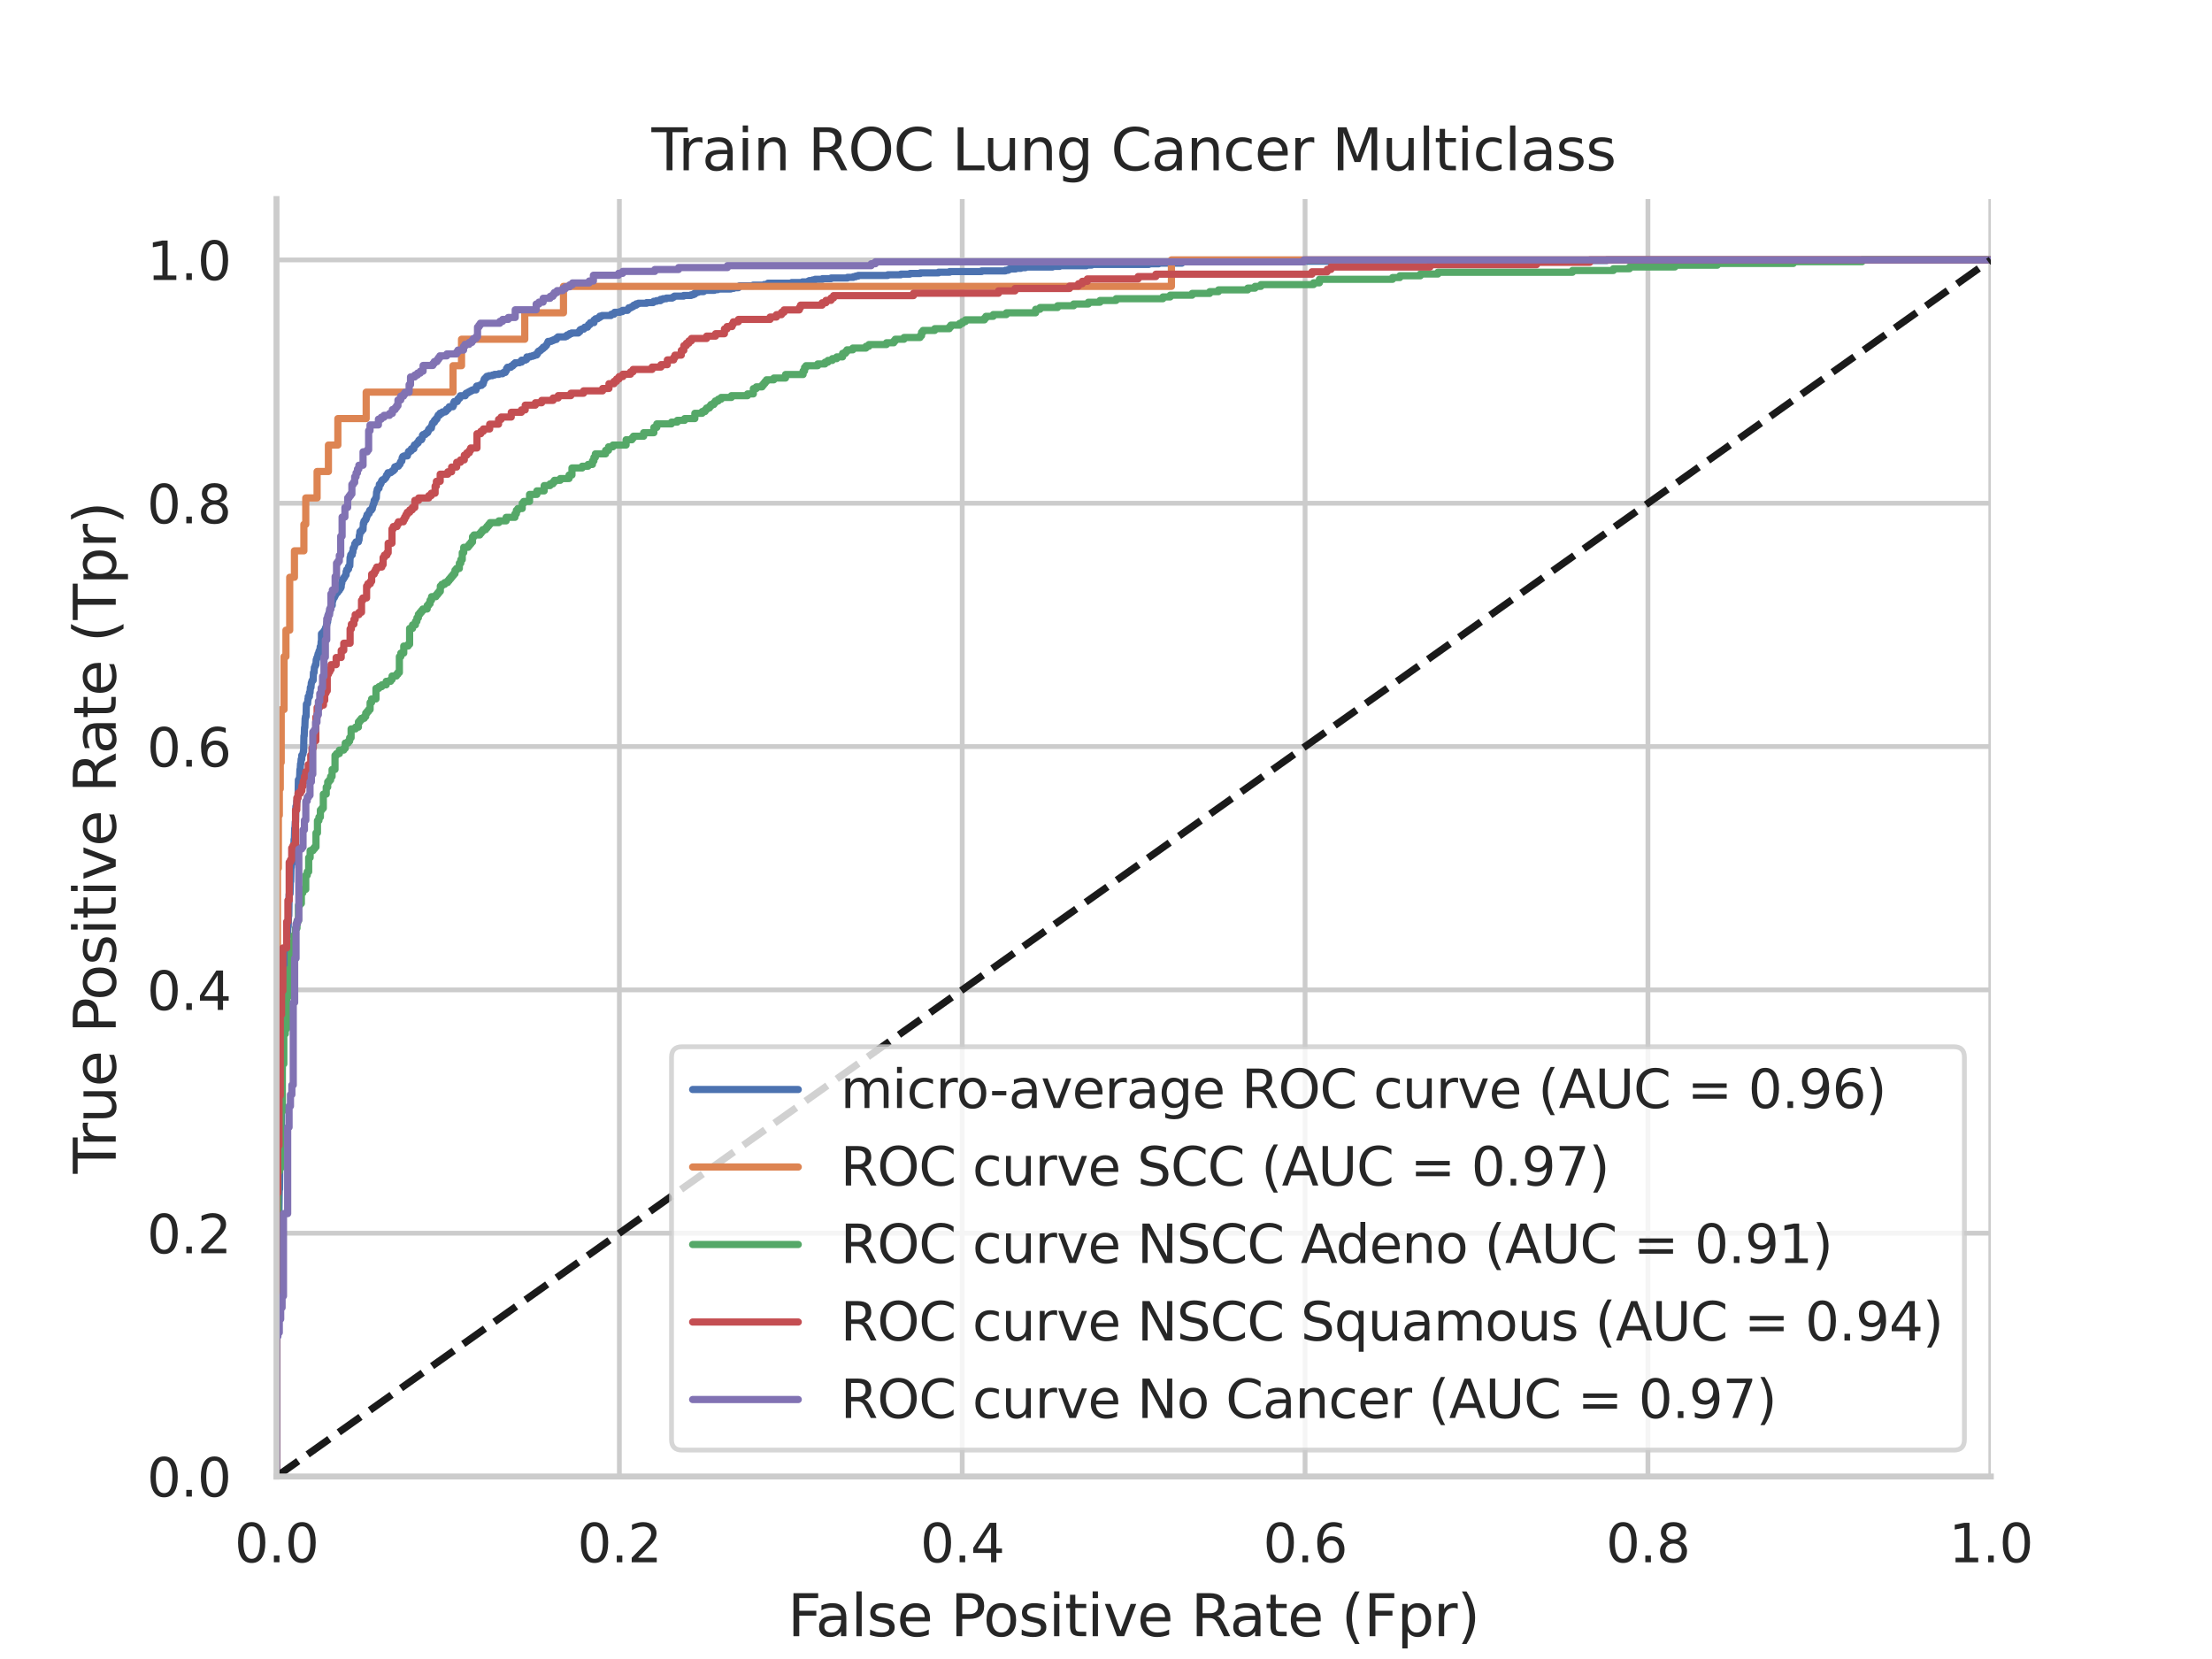 <?xml version="1.0" encoding="utf-8" standalone="no"?>
<!DOCTYPE svg PUBLIC "-//W3C//DTD SVG 1.1//EN"
  "http://www.w3.org/Graphics/SVG/1.1/DTD/svg11.dtd">
<svg xmlns:xlink="http://www.w3.org/1999/xlink" width="460.8pt" height="345.6pt" viewBox="0 0 460.8 345.6" xmlns="http://www.w3.org/2000/svg" version="1.1">
 <defs>
  <style type="text/css">*{stroke-linejoin: round; stroke-linecap: butt}</style>
 </defs>
 <g id="figure_1">
  <g id="patch_1">
   <path d="M 0 345.6 
L 460.8 345.6 
L 460.8 0 
L 0 0 
z
" style="fill: #ffffff"/>
  </g>
  <g id="axes_1">
   <g id="patch_2">
    <path d="M 57.6 307.584 
L 414.72 307.584 
L 414.72 41.472 
L 57.6 41.472 
z
" style="fill: #ffffff"/>
   </g>
   <g id="matplotlib.axis_1">
    <g id="xtick_1">
     <g id="line2d_1">
      <path d="M 57.6 307.584 
L 57.6 41.472 
" clip-path="url(#p0af0eb3b49)" style="fill: none; stroke: #cccccc; stroke-linecap: round"/>
     </g>
     <g id="text_1">
      <!-- 0.0 -->
      <g style="fill: #262626" transform="translate(48.853 325.442) scale(0.11 -0.11)">
       <defs>
        <path id="DejaVuSans-30" d="M 2034 4250 
Q 1547 4250 1301 3770 
Q 1056 3291 1056 2328 
Q 1056 1369 1301 889 
Q 1547 409 2034 409 
Q 2525 409 2770 889 
Q 3016 1369 3016 2328 
Q 3016 3291 2770 3770 
Q 2525 4250 2034 4250 
z
M 2034 4750 
Q 2819 4750 3233 4129 
Q 3647 3509 3647 2328 
Q 3647 1150 3233 529 
Q 2819 -91 2034 -91 
Q 1250 -91 836 529 
Q 422 1150 422 2328 
Q 422 3509 836 4129 
Q 1250 4750 2034 4750 
z
" transform="scale(0.016)"/>
        <path id="DejaVuSans-2e" d="M 684 794 
L 1344 794 
L 1344 0 
L 684 0 
L 684 794 
z
" transform="scale(0.016)"/>
       </defs>
       <use xlink:href="#DejaVuSans-30"/>
       <use xlink:href="#DejaVuSans-2e" x="63.623"/>
       <use xlink:href="#DejaVuSans-30" x="95.41"/>
      </g>
     </g>
    </g>
    <g id="xtick_2">
     <g id="line2d_2">
      <path d="M 129.024 307.584 
L 129.024 41.472 
" clip-path="url(#p0af0eb3b49)" style="fill: none; stroke: #cccccc; stroke-linecap: round"/>
     </g>
     <g id="text_2">
      <!-- 0.2 -->
      <g style="fill: #262626" transform="translate(120.277 325.442) scale(0.11 -0.11)">
       <defs>
        <path id="DejaVuSans-32" d="M 1228 531 
L 3431 531 
L 3431 0 
L 469 0 
L 469 531 
Q 828 903 1448 1529 
Q 2069 2156 2228 2338 
Q 2531 2678 2651 2914 
Q 2772 3150 2772 3378 
Q 2772 3750 2511 3984 
Q 2250 4219 1831 4219 
Q 1534 4219 1204 4116 
Q 875 4013 500 3803 
L 500 4441 
Q 881 4594 1212 4672 
Q 1544 4750 1819 4750 
Q 2544 4750 2975 4387 
Q 3406 4025 3406 3419 
Q 3406 3131 3298 2873 
Q 3191 2616 2906 2266 
Q 2828 2175 2409 1742 
Q 1991 1309 1228 531 
z
" transform="scale(0.016)"/>
       </defs>
       <use xlink:href="#DejaVuSans-30"/>
       <use xlink:href="#DejaVuSans-2e" x="63.623"/>
       <use xlink:href="#DejaVuSans-32" x="95.41"/>
      </g>
     </g>
    </g>
    <g id="xtick_3">
     <g id="line2d_3">
      <path d="M 200.448 307.584 
L 200.448 41.472 
" clip-path="url(#p0af0eb3b49)" style="fill: none; stroke: #cccccc; stroke-linecap: round"/>
     </g>
     <g id="text_3">
      <!-- 0.4 -->
      <g style="fill: #262626" transform="translate(191.701 325.442) scale(0.11 -0.11)">
       <defs>
        <path id="DejaVuSans-34" d="M 2419 4116 
L 825 1625 
L 2419 1625 
L 2419 4116 
z
M 2253 4666 
L 3047 4666 
L 3047 1625 
L 3713 1625 
L 3713 1100 
L 3047 1100 
L 3047 0 
L 2419 0 
L 2419 1100 
L 313 1100 
L 313 1709 
L 2253 4666 
z
" transform="scale(0.016)"/>
       </defs>
       <use xlink:href="#DejaVuSans-30"/>
       <use xlink:href="#DejaVuSans-2e" x="63.623"/>
       <use xlink:href="#DejaVuSans-34" x="95.41"/>
      </g>
     </g>
    </g>
    <g id="xtick_4">
     <g id="line2d_4">
      <path d="M 271.872 307.584 
L 271.872 41.472 
" clip-path="url(#p0af0eb3b49)" style="fill: none; stroke: #cccccc; stroke-linecap: round"/>
     </g>
     <g id="text_4">
      <!-- 0.6 -->
      <g style="fill: #262626" transform="translate(263.125 325.442) scale(0.11 -0.11)">
       <defs>
        <path id="DejaVuSans-36" d="M 2113 2584 
Q 1688 2584 1439 2293 
Q 1191 2003 1191 1497 
Q 1191 994 1439 701 
Q 1688 409 2113 409 
Q 2538 409 2786 701 
Q 3034 994 3034 1497 
Q 3034 2003 2786 2293 
Q 2538 2584 2113 2584 
z
M 3366 4563 
L 3366 3988 
Q 3128 4100 2886 4159 
Q 2644 4219 2406 4219 
Q 1781 4219 1451 3797 
Q 1122 3375 1075 2522 
Q 1259 2794 1537 2939 
Q 1816 3084 2150 3084 
Q 2853 3084 3261 2657 
Q 3669 2231 3669 1497 
Q 3669 778 3244 343 
Q 2819 -91 2113 -91 
Q 1303 -91 875 529 
Q 447 1150 447 2328 
Q 447 3434 972 4092 
Q 1497 4750 2381 4750 
Q 2619 4750 2861 4703 
Q 3103 4656 3366 4563 
z
" transform="scale(0.016)"/>
       </defs>
       <use xlink:href="#DejaVuSans-30"/>
       <use xlink:href="#DejaVuSans-2e" x="63.623"/>
       <use xlink:href="#DejaVuSans-36" x="95.41"/>
      </g>
     </g>
    </g>
    <g id="xtick_5">
     <g id="line2d_5">
      <path d="M 343.296 307.584 
L 343.296 41.472 
" clip-path="url(#p0af0eb3b49)" style="fill: none; stroke: #cccccc; stroke-linecap: round"/>
     </g>
     <g id="text_5">
      <!-- 0.8 -->
      <g style="fill: #262626" transform="translate(334.549 325.442) scale(0.11 -0.11)">
       <defs>
        <path id="DejaVuSans-38" d="M 2034 2216 
Q 1584 2216 1326 1975 
Q 1069 1734 1069 1313 
Q 1069 891 1326 650 
Q 1584 409 2034 409 
Q 2484 409 2743 651 
Q 3003 894 3003 1313 
Q 3003 1734 2745 1975 
Q 2488 2216 2034 2216 
z
M 1403 2484 
Q 997 2584 770 2862 
Q 544 3141 544 3541 
Q 544 4100 942 4425 
Q 1341 4750 2034 4750 
Q 2731 4750 3128 4425 
Q 3525 4100 3525 3541 
Q 3525 3141 3298 2862 
Q 3072 2584 2669 2484 
Q 3125 2378 3379 2068 
Q 3634 1759 3634 1313 
Q 3634 634 3220 271 
Q 2806 -91 2034 -91 
Q 1263 -91 848 271 
Q 434 634 434 1313 
Q 434 1759 690 2068 
Q 947 2378 1403 2484 
z
M 1172 3481 
Q 1172 3119 1398 2916 
Q 1625 2713 2034 2713 
Q 2441 2713 2670 2916 
Q 2900 3119 2900 3481 
Q 2900 3844 2670 4047 
Q 2441 4250 2034 4250 
Q 1625 4250 1398 4047 
Q 1172 3844 1172 3481 
z
" transform="scale(0.016)"/>
       </defs>
       <use xlink:href="#DejaVuSans-30"/>
       <use xlink:href="#DejaVuSans-2e" x="63.623"/>
       <use xlink:href="#DejaVuSans-38" x="95.41"/>
      </g>
     </g>
    </g>
    <g id="xtick_6">
     <g id="line2d_6">
      <path d="M 414.72 307.584 
L 414.72 41.472 
" clip-path="url(#p0af0eb3b49)" style="fill: none; stroke: #cccccc; stroke-linecap: round"/>
     </g>
     <g id="text_6">
      <!-- 1.0 -->
      <g style="fill: #262626" transform="translate(405.973 325.442) scale(0.11 -0.11)">
       <defs>
        <path id="DejaVuSans-31" d="M 794 531 
L 1825 531 
L 1825 4091 
L 703 3866 
L 703 4441 
L 1819 4666 
L 2450 4666 
L 2450 531 
L 3481 531 
L 3481 0 
L 794 0 
L 794 531 
z
" transform="scale(0.016)"/>
       </defs>
       <use xlink:href="#DejaVuSans-31"/>
       <use xlink:href="#DejaVuSans-2e" x="63.623"/>
       <use xlink:href="#DejaVuSans-30" x="95.41"/>
      </g>
     </g>
    </g>
    <g id="text_7">
     <!-- False Positive Rate (Fpr) -->
     <g style="fill: #262626" transform="translate(164.085 340.848) scale(0.12 -0.12)">
      <defs>
       <path id="DejaVuSans-46" d="M 628 4666 
L 3309 4666 
L 3309 4134 
L 1259 4134 
L 1259 2759 
L 3109 2759 
L 3109 2228 
L 1259 2228 
L 1259 0 
L 628 0 
L 628 4666 
z
" transform="scale(0.016)"/>
       <path id="DejaVuSans-61" d="M 2194 1759 
Q 1497 1759 1228 1600 
Q 959 1441 959 1056 
Q 959 750 1161 570 
Q 1363 391 1709 391 
Q 2188 391 2477 730 
Q 2766 1069 2766 1631 
L 2766 1759 
L 2194 1759 
z
M 3341 1997 
L 3341 0 
L 2766 0 
L 2766 531 
Q 2569 213 2275 61 
Q 1981 -91 1556 -91 
Q 1019 -91 701 211 
Q 384 513 384 1019 
Q 384 1609 779 1909 
Q 1175 2209 1959 2209 
L 2766 2209 
L 2766 2266 
Q 2766 2663 2505 2880 
Q 2244 3097 1772 3097 
Q 1472 3097 1187 3025 
Q 903 2953 641 2809 
L 641 3341 
Q 956 3463 1253 3523 
Q 1550 3584 1831 3584 
Q 2591 3584 2966 3190 
Q 3341 2797 3341 1997 
z
" transform="scale(0.016)"/>
       <path id="DejaVuSans-6c" d="M 603 4863 
L 1178 4863 
L 1178 0 
L 603 0 
L 603 4863 
z
" transform="scale(0.016)"/>
       <path id="DejaVuSans-73" d="M 2834 3397 
L 2834 2853 
Q 2591 2978 2328 3040 
Q 2066 3103 1784 3103 
Q 1356 3103 1142 2972 
Q 928 2841 928 2578 
Q 928 2378 1081 2264 
Q 1234 2150 1697 2047 
L 1894 2003 
Q 2506 1872 2764 1633 
Q 3022 1394 3022 966 
Q 3022 478 2636 193 
Q 2250 -91 1575 -91 
Q 1294 -91 989 -36 
Q 684 19 347 128 
L 347 722 
Q 666 556 975 473 
Q 1284 391 1588 391 
Q 1994 391 2212 530 
Q 2431 669 2431 922 
Q 2431 1156 2273 1281 
Q 2116 1406 1581 1522 
L 1381 1569 
Q 847 1681 609 1914 
Q 372 2147 372 2553 
Q 372 3047 722 3315 
Q 1072 3584 1716 3584 
Q 2034 3584 2315 3537 
Q 2597 3491 2834 3397 
z
" transform="scale(0.016)"/>
       <path id="DejaVuSans-65" d="M 3597 1894 
L 3597 1613 
L 953 1613 
Q 991 1019 1311 708 
Q 1631 397 2203 397 
Q 2534 397 2845 478 
Q 3156 559 3463 722 
L 3463 178 
Q 3153 47 2828 -22 
Q 2503 -91 2169 -91 
Q 1331 -91 842 396 
Q 353 884 353 1716 
Q 353 2575 817 3079 
Q 1281 3584 2069 3584 
Q 2775 3584 3186 3129 
Q 3597 2675 3597 1894 
z
M 3022 2063 
Q 3016 2534 2758 2815 
Q 2500 3097 2075 3097 
Q 1594 3097 1305 2825 
Q 1016 2553 972 2059 
L 3022 2063 
z
" transform="scale(0.016)"/>
       <path id="DejaVuSans-20" transform="scale(0.016)"/>
       <path id="DejaVuSans-50" d="M 1259 4147 
L 1259 2394 
L 2053 2394 
Q 2494 2394 2734 2622 
Q 2975 2850 2975 3272 
Q 2975 3691 2734 3919 
Q 2494 4147 2053 4147 
L 1259 4147 
z
M 628 4666 
L 2053 4666 
Q 2838 4666 3239 4311 
Q 3641 3956 3641 3272 
Q 3641 2581 3239 2228 
Q 2838 1875 2053 1875 
L 1259 1875 
L 1259 0 
L 628 0 
L 628 4666 
z
" transform="scale(0.016)"/>
       <path id="DejaVuSans-6f" d="M 1959 3097 
Q 1497 3097 1228 2736 
Q 959 2375 959 1747 
Q 959 1119 1226 758 
Q 1494 397 1959 397 
Q 2419 397 2687 759 
Q 2956 1122 2956 1747 
Q 2956 2369 2687 2733 
Q 2419 3097 1959 3097 
z
M 1959 3584 
Q 2709 3584 3137 3096 
Q 3566 2609 3566 1747 
Q 3566 888 3137 398 
Q 2709 -91 1959 -91 
Q 1206 -91 779 398 
Q 353 888 353 1747 
Q 353 2609 779 3096 
Q 1206 3584 1959 3584 
z
" transform="scale(0.016)"/>
       <path id="DejaVuSans-69" d="M 603 3500 
L 1178 3500 
L 1178 0 
L 603 0 
L 603 3500 
z
M 603 4863 
L 1178 4863 
L 1178 4134 
L 603 4134 
L 603 4863 
z
" transform="scale(0.016)"/>
       <path id="DejaVuSans-74" d="M 1172 4494 
L 1172 3500 
L 2356 3500 
L 2356 3053 
L 1172 3053 
L 1172 1153 
Q 1172 725 1289 603 
Q 1406 481 1766 481 
L 2356 481 
L 2356 0 
L 1766 0 
Q 1100 0 847 248 
Q 594 497 594 1153 
L 594 3053 
L 172 3053 
L 172 3500 
L 594 3500 
L 594 4494 
L 1172 4494 
z
" transform="scale(0.016)"/>
       <path id="DejaVuSans-76" d="M 191 3500 
L 800 3500 
L 1894 563 
L 2988 3500 
L 3597 3500 
L 2284 0 
L 1503 0 
L 191 3500 
z
" transform="scale(0.016)"/>
       <path id="DejaVuSans-52" d="M 2841 2188 
Q 3044 2119 3236 1894 
Q 3428 1669 3622 1275 
L 4263 0 
L 3584 0 
L 2988 1197 
Q 2756 1666 2539 1819 
Q 2322 1972 1947 1972 
L 1259 1972 
L 1259 0 
L 628 0 
L 628 4666 
L 2053 4666 
Q 2853 4666 3247 4331 
Q 3641 3997 3641 3322 
Q 3641 2881 3436 2590 
Q 3231 2300 2841 2188 
z
M 1259 4147 
L 1259 2491 
L 2053 2491 
Q 2509 2491 2742 2702 
Q 2975 2913 2975 3322 
Q 2975 3731 2742 3939 
Q 2509 4147 2053 4147 
L 1259 4147 
z
" transform="scale(0.016)"/>
       <path id="DejaVuSans-28" d="M 1984 4856 
Q 1566 4138 1362 3434 
Q 1159 2731 1159 2009 
Q 1159 1288 1364 580 
Q 1569 -128 1984 -844 
L 1484 -844 
Q 1016 -109 783 600 
Q 550 1309 550 2009 
Q 550 2706 781 3412 
Q 1013 4119 1484 4856 
L 1984 4856 
z
" transform="scale(0.016)"/>
       <path id="DejaVuSans-70" d="M 1159 525 
L 1159 -1331 
L 581 -1331 
L 581 3500 
L 1159 3500 
L 1159 2969 
Q 1341 3281 1617 3432 
Q 1894 3584 2278 3584 
Q 2916 3584 3314 3078 
Q 3713 2572 3713 1747 
Q 3713 922 3314 415 
Q 2916 -91 2278 -91 
Q 1894 -91 1617 61 
Q 1341 213 1159 525 
z
M 3116 1747 
Q 3116 2381 2855 2742 
Q 2594 3103 2138 3103 
Q 1681 3103 1420 2742 
Q 1159 2381 1159 1747 
Q 1159 1113 1420 752 
Q 1681 391 2138 391 
Q 2594 391 2855 752 
Q 3116 1113 3116 1747 
z
" transform="scale(0.016)"/>
       <path id="DejaVuSans-72" d="M 2631 2963 
Q 2534 3019 2420 3045 
Q 2306 3072 2169 3072 
Q 1681 3072 1420 2755 
Q 1159 2438 1159 1844 
L 1159 0 
L 581 0 
L 581 3500 
L 1159 3500 
L 1159 2956 
Q 1341 3275 1631 3429 
Q 1922 3584 2338 3584 
Q 2397 3584 2469 3576 
Q 2541 3569 2628 3553 
L 2631 2963 
z
" transform="scale(0.016)"/>
       <path id="DejaVuSans-29" d="M 513 4856 
L 1013 4856 
Q 1481 4119 1714 3412 
Q 1947 2706 1947 2009 
Q 1947 1309 1714 600 
Q 1481 -109 1013 -844 
L 513 -844 
Q 928 -128 1133 580 
Q 1338 1288 1338 2009 
Q 1338 2731 1133 3434 
Q 928 4138 513 4856 
z
" transform="scale(0.016)"/>
      </defs>
      <use xlink:href="#DejaVuSans-46"/>
      <use xlink:href="#DejaVuSans-61" x="48.395"/>
      <use xlink:href="#DejaVuSans-6c" x="109.674"/>
      <use xlink:href="#DejaVuSans-73" x="137.457"/>
      <use xlink:href="#DejaVuSans-65" x="189.557"/>
      <use xlink:href="#DejaVuSans-20" x="251.08"/>
      <use xlink:href="#DejaVuSans-50" x="282.867"/>
      <use xlink:href="#DejaVuSans-6f" x="339.545"/>
      <use xlink:href="#DejaVuSans-73" x="400.727"/>
      <use xlink:href="#DejaVuSans-69" x="452.826"/>
      <use xlink:href="#DejaVuSans-74" x="480.609"/>
      <use xlink:href="#DejaVuSans-69" x="519.818"/>
      <use xlink:href="#DejaVuSans-76" x="547.602"/>
      <use xlink:href="#DejaVuSans-65" x="606.781"/>
      <use xlink:href="#DejaVuSans-20" x="668.305"/>
      <use xlink:href="#DejaVuSans-52" x="700.092"/>
      <use xlink:href="#DejaVuSans-61" x="767.324"/>
      <use xlink:href="#DejaVuSans-74" x="828.604"/>
      <use xlink:href="#DejaVuSans-65" x="867.812"/>
      <use xlink:href="#DejaVuSans-20" x="929.336"/>
      <use xlink:href="#DejaVuSans-28" x="961.123"/>
      <use xlink:href="#DejaVuSans-46" x="1000.137"/>
      <use xlink:href="#DejaVuSans-70" x="1057.656"/>
      <use xlink:href="#DejaVuSans-72" x="1121.133"/>
      <use xlink:href="#DejaVuSans-29" x="1162.246"/>
     </g>
    </g>
   </g>
   <g id="matplotlib.axis_2">
    <g id="ytick_1">
     <g id="line2d_7">
      <path d="M 57.6 307.584 
L 414.72 307.584 
" clip-path="url(#p0af0eb3b49)" style="fill: none; stroke: #cccccc; stroke-linecap: round"/>
     </g>
     <g id="text_8">
      <!-- 0.0 -->
      <g style="fill: #262626" transform="translate(30.607 311.763) scale(0.11 -0.11)">
       <use xlink:href="#DejaVuSans-30"/>
       <use xlink:href="#DejaVuSans-2e" x="63.623"/>
       <use xlink:href="#DejaVuSans-30" x="95.41"/>
      </g>
     </g>
    </g>
    <g id="ytick_2">
     <g id="line2d_8">
      <path d="M 57.6 256.896 
L 414.72 256.896 
" clip-path="url(#p0af0eb3b49)" style="fill: none; stroke: #cccccc; stroke-linecap: round"/>
     </g>
     <g id="text_9">
      <!-- 0.2 -->
      <g style="fill: #262626" transform="translate(30.607 261.075) scale(0.11 -0.11)">
       <use xlink:href="#DejaVuSans-30"/>
       <use xlink:href="#DejaVuSans-2e" x="63.623"/>
       <use xlink:href="#DejaVuSans-32" x="95.41"/>
      </g>
     </g>
    </g>
    <g id="ytick_3">
     <g id="line2d_9">
      <path d="M 57.6 206.208 
L 414.72 206.208 
" clip-path="url(#p0af0eb3b49)" style="fill: none; stroke: #cccccc; stroke-linecap: round"/>
     </g>
     <g id="text_10">
      <!-- 0.4 -->
      <g style="fill: #262626" transform="translate(30.607 210.387) scale(0.11 -0.11)">
       <use xlink:href="#DejaVuSans-30"/>
       <use xlink:href="#DejaVuSans-2e" x="63.623"/>
       <use xlink:href="#DejaVuSans-34" x="95.41"/>
      </g>
     </g>
    </g>
    <g id="ytick_4">
     <g id="line2d_10">
      <path d="M 57.6 155.52 
L 414.72 155.52 
" clip-path="url(#p0af0eb3b49)" style="fill: none; stroke: #cccccc; stroke-linecap: round"/>
     </g>
     <g id="text_11">
      <!-- 0.6 -->
      <g style="fill: #262626" transform="translate(30.607 159.699) scale(0.11 -0.11)">
       <use xlink:href="#DejaVuSans-30"/>
       <use xlink:href="#DejaVuSans-2e" x="63.623"/>
       <use xlink:href="#DejaVuSans-36" x="95.41"/>
      </g>
     </g>
    </g>
    <g id="ytick_5">
     <g id="line2d_11">
      <path d="M 57.6 104.832 
L 414.72 104.832 
" clip-path="url(#p0af0eb3b49)" style="fill: none; stroke: #cccccc; stroke-linecap: round"/>
     </g>
     <g id="text_12">
      <!-- 0.8 -->
      <g style="fill: #262626" transform="translate(30.607 109.011) scale(0.11 -0.11)">
       <use xlink:href="#DejaVuSans-30"/>
       <use xlink:href="#DejaVuSans-2e" x="63.623"/>
       <use xlink:href="#DejaVuSans-38" x="95.41"/>
      </g>
     </g>
    </g>
    <g id="ytick_6">
     <g id="line2d_12">
      <path d="M 57.6 54.144 
L 414.72 54.144 
" clip-path="url(#p0af0eb3b49)" style="fill: none; stroke: #cccccc; stroke-linecap: round"/>
     </g>
     <g id="text_13">
      <!-- 1.0 -->
      <g style="fill: #262626" transform="translate(30.607 58.323) scale(0.11 -0.11)">
       <use xlink:href="#DejaVuSans-31"/>
       <use xlink:href="#DejaVuSans-2e" x="63.623"/>
       <use xlink:href="#DejaVuSans-30" x="95.41"/>
      </g>
     </g>
    </g>
    <g id="text_14">
     <!-- True Positive Rate (Tpr) -->
     <g style="fill: #262626" transform="translate(24.111 244.493) rotate(-90) scale(0.12 -0.12)">
      <defs>
       <path id="DejaVuSans-54" d="M -19 4666 
L 3928 4666 
L 3928 4134 
L 2272 4134 
L 2272 0 
L 1638 0 
L 1638 4134 
L -19 4134 
L -19 4666 
z
" transform="scale(0.016)"/>
       <path id="DejaVuSans-75" d="M 544 1381 
L 544 3500 
L 1119 3500 
L 1119 1403 
Q 1119 906 1312 657 
Q 1506 409 1894 409 
Q 2359 409 2629 706 
Q 2900 1003 2900 1516 
L 2900 3500 
L 3475 3500 
L 3475 0 
L 2900 0 
L 2900 538 
Q 2691 219 2414 64 
Q 2138 -91 1772 -91 
Q 1169 -91 856 284 
Q 544 659 544 1381 
z
M 1991 3584 
L 1991 3584 
z
" transform="scale(0.016)"/>
      </defs>
      <use xlink:href="#DejaVuSans-54"/>
      <use xlink:href="#DejaVuSans-72" x="46.334"/>
      <use xlink:href="#DejaVuSans-75" x="87.447"/>
      <use xlink:href="#DejaVuSans-65" x="150.826"/>
      <use xlink:href="#DejaVuSans-20" x="212.35"/>
      <use xlink:href="#DejaVuSans-50" x="244.137"/>
      <use xlink:href="#DejaVuSans-6f" x="300.814"/>
      <use xlink:href="#DejaVuSans-73" x="361.996"/>
      <use xlink:href="#DejaVuSans-69" x="414.096"/>
      <use xlink:href="#DejaVuSans-74" x="441.879"/>
      <use xlink:href="#DejaVuSans-69" x="481.088"/>
      <use xlink:href="#DejaVuSans-76" x="508.871"/>
      <use xlink:href="#DejaVuSans-65" x="568.051"/>
      <use xlink:href="#DejaVuSans-20" x="629.574"/>
      <use xlink:href="#DejaVuSans-52" x="661.361"/>
      <use xlink:href="#DejaVuSans-61" x="728.594"/>
      <use xlink:href="#DejaVuSans-74" x="789.873"/>
      <use xlink:href="#DejaVuSans-65" x="829.082"/>
      <use xlink:href="#DejaVuSans-20" x="890.605"/>
      <use xlink:href="#DejaVuSans-28" x="922.393"/>
      <use xlink:href="#DejaVuSans-54" x="961.406"/>
      <use xlink:href="#DejaVuSans-70" x="1022.49"/>
      <use xlink:href="#DejaVuSans-72" x="1085.967"/>
      <use xlink:href="#DejaVuSans-29" x="1127.08"/>
     </g>
    </g>
   </g>
   <g id="line2d_13">
    <path d="M 57.6 307.584 
L 57.664 275.786 
L 57.728 275.786 
L 57.792 272.957 
L 57.857 272.957 
L 57.921 267.971 
L 57.985 267.971 
L 57.985 252.477 
L 58.113 252.477 
L 58.177 247.761 
L 58.241 247.761 
L 58.306 241.698 
L 58.37 241.698 
L 58.434 238.599 
L 58.498 238.599 
L 58.562 236.039 
L 58.626 236.039 
L 58.691 225.933 
L 58.755 225.933 
L 58.819 220.14 
L 58.883 220.14 
L 58.947 214.616 
L 59.011 214.616 
L 59.075 209.496 
L 59.14 209.496 
L 59.204 203.567 
L 59.268 203.567 
L 59.332 202.085 
L 59.396 202.085 
L 59.46 199.929 
L 59.524 199.929 
L 59.589 198.986 
L 59.653 198.986 
L 59.717 197.639 
L 59.781 197.639 
L 59.845 195.079 
L 59.909 195.079 
L 59.974 193.058 
L 60.038 193.058 
L 60.102 190.767 
L 60.166 190.767 
L 60.23 186.321 
L 60.294 186.321 
L 60.294 186.186 
L 60.423 186.186 
L 60.487 183.626 
L 60.551 183.626 
L 60.615 180.662 
L 60.679 180.662 
L 60.743 179.853 
L 60.872 179.853 
L 60.936 178.776 
L 61 178.776 
L 61 177.967 
L 61.192 177.967 
L 61.257 174.868 
L 61.321 174.868 
L 61.385 172.578 
L 61.449 172.578 
L 61.513 171.23 
L 61.577 171.23 
L 61.641 167.997 
L 61.77 167.997 
L 61.834 166.919 
L 61.898 166.919 
L 61.962 166.11 
L 62.09 166.11 
L 62.155 162.472 
L 62.283 162.472 
L 62.347 162.068 
L 62.411 162.068 
L 62.475 160.317 
L 62.54 160.317 
L 62.604 159.104 
L 62.668 159.104 
L 62.732 158.161 
L 62.86 158.161 
L 62.86 157.352 
L 62.989 157.352 
L 63.053 157.083 
L 63.117 157.083 
L 63.181 156.544 
L 63.245 156.544 
L 63.309 153.31 
L 63.373 153.31 
L 63.438 151.559 
L 63.502 151.559 
L 63.566 149.672 
L 63.63 149.672 
L 63.63 149.268 
L 63.758 149.268 
L 63.822 146.708 
L 63.887 146.708 
L 63.887 146.573 
L 64.079 146.573 
L 64.143 145.63 
L 64.207 145.63 
L 64.207 145.091 
L 64.464 145.091 
L 64.464 144.283 
L 64.592 144.283 
L 64.656 143.205 
L 64.785 143.205 
L 64.849 142.262 
L 64.913 142.262 
L 64.977 141.858 
L 65.041 141.858 
L 65.041 141.723 
L 65.234 141.723 
L 65.298 140.106 
L 65.426 140.106 
L 65.49 139.028 
L 65.555 139.028 
L 65.619 138.759 
L 65.683 138.759 
L 65.683 138.489 
L 65.811 138.489 
L 65.875 137.411 
L 65.939 137.411 
L 66.004 137.007 
L 66.132 137.007 
L 66.196 136.468 
L 66.26 136.468 
L 66.26 136.199 
L 66.388 136.199 
L 66.453 135.66 
L 66.517 135.66 
L 66.517 135.525 
L 66.645 135.525 
L 66.709 134.717 
L 66.838 134.717 
L 66.902 133.639 
L 66.966 133.639 
L 66.966 132.022 
L 67.222 132.022 
L 67.222 131.752 
L 67.543 131.752 
L 67.543 131.348 
L 67.671 131.348 
L 67.736 131.079 
L 67.8 131.079 
L 67.8 130.809 
L 67.928 130.809 
L 67.992 130.27 
L 68.056 130.27 
L 68.121 129.597 
L 68.249 129.597 
L 68.313 128.249 
L 68.441 128.249 
L 68.505 127.71 
L 68.634 127.71 
L 68.698 127.171 
L 68.762 127.171 
L 68.826 126.632 
L 68.89 126.632 
L 68.89 126.363 
L 69.019 126.363 
L 69.083 126.093 
L 69.211 126.093 
L 69.211 125.15 
L 69.339 125.15 
L 69.339 124.746 
L 69.468 124.746 
L 69.468 124.477 
L 69.66 124.477 
L 69.724 124.207 
L 69.788 124.207 
L 69.853 123.938 
L 69.917 123.938 
L 69.981 123.533 
L 70.237 123.533 
L 70.237 123.399 
L 70.366 123.399 
L 70.366 122.995 
L 70.686 122.995 
L 70.686 122.725 
L 70.815 122.725 
L 70.815 122.59 
L 70.943 122.59 
L 70.943 122.321 
L 71.071 122.321 
L 71.136 121.512 
L 71.2 121.512 
L 71.264 120.839 
L 71.328 120.839 
L 71.328 120.704 
L 71.52 120.704 
L 71.585 120.435 
L 71.649 120.435 
L 71.649 120.3 
L 71.777 120.3 
L 71.841 120.03 
L 71.905 120.03 
L 71.969 119.761 
L 72.098 119.761 
L 72.098 119.087 
L 72.226 119.087 
L 72.226 118.683 
L 72.483 118.683 
L 72.483 118.548 
L 72.611 118.548 
L 72.611 118.009 
L 72.739 118.009 
L 72.739 117.875 
L 72.868 117.875 
L 72.932 116.123 
L 72.996 116.123 
L 73.06 115.584 
L 73.381 115.584 
L 73.381 115.045 
L 73.509 115.045 
L 73.573 114.237 
L 73.637 114.237 
L 73.637 114.102 
L 73.766 114.102 
L 73.83 113.698 
L 73.894 113.698 
L 73.894 113.293 
L 74.086 113.293 
L 74.151 112.889 
L 74.664 112.889 
L 74.728 112.485 
L 74.792 112.485 
L 74.856 111.542 
L 74.92 111.542 
L 74.985 110.733 
L 75.305 110.733 
L 75.369 110.329 
L 75.626 110.329 
L 75.69 108.982 
L 75.818 108.982 
L 75.818 108.578 
L 75.947 108.578 
L 76.011 108.308 
L 76.203 108.308 
L 76.203 108.039 
L 76.332 108.039 
L 76.332 107.635 
L 76.46 107.635 
L 76.46 107.23 
L 76.652 107.23 
L 76.717 106.961 
L 76.909 106.961 
L 76.973 106.422 
L 77.037 106.422 
L 77.037 106.287 
L 77.358 106.287 
L 77.358 106.018 
L 77.55 106.018 
L 77.615 105.479 
L 77.679 105.479 
L 77.743 105.075 
L 77.807 105.075 
L 77.871 104.805 
L 77.935 104.805 
L 77.935 104.266 
L 78.128 104.266 
L 78.128 103.997 
L 78.256 103.997 
L 78.256 103.727 
L 78.384 103.727 
L 78.449 102.515 
L 78.513 102.515 
L 78.577 101.976 
L 78.641 101.976 
L 78.641 101.841 
L 78.833 101.841 
L 78.833 101.706 
L 78.962 101.706 
L 79.026 100.898 
L 79.283 100.898 
L 79.283 100.628 
L 79.411 100.628 
L 79.475 100.224 
L 79.539 100.224 
L 79.539 100.089 
L 79.667 100.089 
L 79.667 99.955 
L 79.988 99.955 
L 79.988 99.82 
L 80.116 99.82 
L 80.116 99.685 
L 80.245 99.685 
L 80.245 99.55 
L 80.373 99.55 
L 80.437 99.281 
L 80.501 99.281 
L 80.501 99.011 
L 80.694 99.011 
L 80.758 98.607 
L 80.822 98.607 
L 80.822 98.472 
L 81.399 98.472 
L 81.399 98.338 
L 81.592 98.338 
L 81.592 98.203 
L 81.72 98.203 
L 81.72 98.068 
L 81.977 98.068 
L 82.041 97.799 
L 82.233 97.799 
L 82.233 97.26 
L 82.554 97.26 
L 82.554 97.125 
L 83.003 97.125 
L 83.067 96.856 
L 83.196 96.856 
L 83.196 96.721 
L 83.324 96.721 
L 83.388 96.317 
L 83.452 96.317 
L 83.452 96.182 
L 83.581 96.182 
L 83.581 96.047 
L 83.709 96.047 
L 83.773 95.373 
L 83.837 95.373 
L 83.901 95.104 
L 84.158 95.104 
L 84.158 94.969 
L 84.864 94.969 
L 84.928 94.565 
L 84.992 94.565 
L 85.056 94.161 
L 85.12 94.161 
L 85.12 94.026 
L 85.505 94.026 
L 85.505 93.891 
L 85.697 93.891 
L 85.697 93.487 
L 86.211 93.487 
L 86.275 92.813 
L 86.339 92.813 
L 86.339 92.679 
L 86.66 92.679 
L 86.66 92.544 
L 86.788 92.544 
L 86.852 92.275 
L 87.109 92.275 
L 87.109 92.005 
L 87.237 92.005 
L 87.237 91.736 
L 87.365 91.736 
L 87.365 91.601 
L 87.814 91.601 
L 87.814 91.331 
L 87.943 91.331 
L 88.007 90.658 
L 88.135 90.658 
L 88.135 90.523 
L 88.584 90.523 
L 88.648 90.253 
L 88.905 90.253 
L 88.905 90.119 
L 89.097 90.119 
L 89.097 89.849 
L 89.226 89.849 
L 89.29 89.445 
L 89.418 89.445 
L 89.418 89.31 
L 89.546 89.31 
L 89.546 89.176 
L 89.867 89.176 
L 89.931 88.637 
L 89.995 88.637 
L 90.06 88.232 
L 90.124 88.232 
L 90.124 88.098 
L 90.316 88.098 
L 90.316 87.963 
L 90.509 87.963 
L 90.509 87.559 
L 90.765 87.559 
L 90.765 87.289 
L 91.022 87.289 
L 91.086 86.885 
L 91.15 86.885 
L 91.214 86.616 
L 91.278 86.616 
L 91.278 86.481 
L 91.599 86.481 
L 91.663 86.077 
L 92.112 86.077 
L 92.177 85.807 
L 92.754 85.807 
L 92.754 85.672 
L 92.946 85.672 
L 93.01 85.268 
L 93.331 85.268 
L 93.331 85.133 
L 93.46 85.133 
L 93.524 84.864 
L 93.588 84.864 
L 93.588 84.729 
L 94.358 84.729 
L 94.422 84.46 
L 94.486 84.46 
L 94.486 83.921 
L 94.614 83.921 
L 94.614 83.651 
L 95.256 83.651 
L 95.256 83.382 
L 95.384 83.382 
L 95.384 83.112 
L 95.512 83.112 
L 95.512 82.978 
L 95.769 82.978 
L 95.833 82.573 
L 95.897 82.573 
L 95.897 82.439 
L 96.924 82.439 
L 96.988 82.035 
L 97.116 82.035 
L 97.116 81.9 
L 97.437 81.9 
L 97.437 81.765 
L 97.629 81.765 
L 97.629 81.63 
L 97.886 81.63 
L 97.886 81.496 
L 98.142 81.496 
L 98.142 81.361 
L 98.399 81.361 
L 98.399 81.226 
L 99.169 81.226 
L 99.169 80.687 
L 99.297 80.687 
L 99.297 80.418 
L 99.81 80.418 
L 99.81 80.283 
L 100.324 80.283 
L 100.324 80.013 
L 100.644 80.013 
L 100.644 79.609 
L 100.773 79.609 
L 100.837 79.07 
L 100.901 79.07 
L 100.901 78.936 
L 101.093 78.936 
L 101.157 78.666 
L 101.35 78.666 
L 101.414 78.397 
L 101.863 78.397 
L 101.863 78.262 
L 102.569 78.262 
L 102.569 78.127 
L 103.018 78.127 
L 103.018 77.992 
L 103.916 77.992 
L 103.916 77.858 
L 104.686 77.858 
L 104.686 77.723 
L 104.878 77.723 
L 104.878 77.588 
L 105.263 77.588 
L 105.327 77.319 
L 105.391 77.319 
L 105.391 77.184 
L 105.52 77.184 
L 105.52 76.78 
L 105.712 76.78 
L 105.712 76.51 
L 106.418 76.51 
L 106.482 76.241 
L 106.803 76.241 
L 106.803 76.106 
L 106.931 76.106 
L 106.995 75.837 
L 107.252 75.837 
L 107.316 75.567 
L 108.214 75.567 
L 108.214 75.432 
L 108.663 75.432 
L 108.663 75.028 
L 109.433 75.028 
L 109.433 74.893 
L 109.689 74.893 
L 109.754 74.355 
L 110.459 74.355 
L 110.459 74.22 
L 110.972 74.22 
L 110.972 74.085 
L 111.357 74.085 
L 111.357 73.95 
L 111.806 73.95 
L 111.806 73.681 
L 111.999 73.681 
L 112.063 73.277 
L 112.191 73.277 
L 112.191 73.142 
L 112.448 73.142 
L 112.448 73.007 
L 112.64 73.007 
L 112.64 72.872 
L 112.769 72.872 
L 112.769 72.738 
L 112.961 72.738 
L 112.961 72.603 
L 113.153 72.603 
L 113.153 72.333 
L 113.474 72.333 
L 113.474 72.199 
L 113.602 72.199 
L 113.602 72.064 
L 113.731 72.064 
L 113.731 71.929 
L 113.859 71.929 
L 113.923 71.66 
L 113.987 71.66 
L 114.052 71.39 
L 114.18 71.39 
L 114.18 71.121 
L 114.821 71.121 
L 114.821 70.986 
L 115.142 70.986 
L 115.142 70.851 
L 115.463 70.851 
L 115.463 70.717 
L 115.912 70.717 
L 115.912 70.447 
L 116.104 70.447 
L 116.104 70.312 
L 116.233 70.312 
L 116.233 70.178 
L 117.772 70.178 
L 117.772 70.043 
L 118.093 70.043 
L 118.157 69.773 
L 118.542 69.773 
L 118.542 69.639 
L 118.67 69.639 
L 118.67 69.504 
L 119.055 69.504 
L 119.055 69.369 
L 120.466 69.369 
L 120.531 69.1 
L 120.787 69.1 
L 120.851 68.696 
L 121.108 68.696 
L 121.108 68.561 
L 121.621 68.561 
L 121.685 68.291 
L 121.814 68.291 
L 121.814 68.157 
L 122.391 68.157 
L 122.455 67.887 
L 122.583 67.887 
L 122.583 67.618 
L 122.904 67.618 
L 122.968 67.213 
L 123.738 67.213 
L 123.738 66.675 
L 123.931 66.675 
L 123.931 66.54 
L 124.059 66.54 
L 124.059 66.405 
L 124.508 66.405 
L 124.508 66.27 
L 124.7 66.27 
L 124.7 66.136 
L 124.957 66.136 
L 124.957 65.866 
L 125.406 65.866 
L 125.406 65.731 
L 127.266 65.731 
L 127.33 65.462 
L 127.908 65.462 
L 127.972 65.192 
L 128.036 65.192 
L 128.036 65.058 
L 129.127 65.058 
L 129.127 64.923 
L 129.64 64.923 
L 129.704 64.653 
L 130.73 64.653 
L 130.795 64.384 
L 130.987 64.384 
L 130.987 64.115 
L 131.436 64.115 
L 131.436 63.98 
L 131.693 63.98 
L 131.693 63.845 
L 131.949 63.845 
L 132.013 63.576 
L 132.527 63.576 
L 132.527 63.306 
L 132.976 63.306 
L 132.976 63.171 
L 134.708 63.171 
L 134.708 63.037 
L 136.055 63.037 
L 136.055 62.902 
L 136.183 62.902 
L 136.183 62.767 
L 136.76 62.767 
L 136.76 62.632 
L 137.594 62.632 
L 137.594 62.363 
L 138.108 62.363 
L 138.108 62.228 
L 138.813 62.228 
L 138.813 62.093 
L 140.032 62.093 
L 140.032 61.959 
L 140.289 61.959 
L 140.289 61.824 
L 140.481 61.824 
L 140.481 61.689 
L 142.406 61.689 
L 142.406 61.555 
L 143.945 61.555 
L 143.945 61.42 
L 144.394 61.42 
L 144.394 61.285 
L 144.715 61.285 
L 144.779 61.016 
L 145.1 61.016 
L 145.1 60.881 
L 145.485 60.881 
L 145.485 60.746 
L 146.575 60.746 
L 146.575 60.611 
L 146.768 60.611 
L 146.768 60.477 
L 148.821 60.477 
L 148.821 60.342 
L 149.526 60.342 
L 149.526 60.207 
L 152.22 60.207 
L 152.22 60.072 
L 152.862 60.072 
L 152.862 59.938 
L 153.824 59.938 
L 153.824 59.668 
L 154.081 59.668 
L 154.081 59.533 
L 156.903 59.533 
L 156.903 59.399 
L 159.213 59.399 
L 159.213 59.264 
L 159.983 59.264 
L 159.983 58.995 
L 164.922 58.995 
L 164.922 58.86 
L 167.167 58.86 
L 167.167 58.725 
L 168.322 58.725 
L 168.322 58.59 
L 168.579 58.59 
L 168.579 58.456 
L 169.284 58.456 
L 169.284 58.321 
L 169.797 58.321 
L 169.797 58.186 
L 171.337 58.186 
L 171.337 58.051 
L 173.133 58.051 
L 173.133 57.917 
L 176.533 57.917 
L 176.533 57.782 
L 177.752 57.782 
L 177.752 57.647 
L 178.265 57.647 
L 178.265 57.512 
L 178.778 57.512 
L 178.778 57.378 
L 184.937 57.378 
L 184.937 57.243 
L 187.631 57.243 
L 187.631 57.108 
L 189.555 57.108 
L 189.555 56.973 
L 191.737 56.973 
L 191.737 56.839 
L 195.521 56.839 
L 195.521 56.704 
L 197.831 56.704 
L 197.831 56.569 
L 204.502 56.569 
L 204.502 56.435 
L 209.442 56.435 
L 209.442 56.3 
L 210.019 56.3 
L 210.019 56.165 
L 210.276 56.165 
L 210.276 56.03 
L 211.559 56.03 
L 211.559 55.896 
L 212.649 55.896 
L 212.649 55.761 
L 213.611 55.761 
L 213.611 55.626 
L 219.257 55.626 
L 219.257 55.491 
L 220.732 55.491 
L 220.732 55.357 
L 226.313 55.357 
L 226.313 55.222 
L 227.404 55.222 
L 227.404 55.087 
L 239.335 55.087 
L 239.335 54.952 
L 241.388 54.952 
L 241.388 54.818 
L 246.199 54.818 
L 246.199 54.683 
L 246.392 54.683 
L 246.392 54.548 
L 250.048 54.548 
L 250.048 54.413 
L 298.802 54.413 
L 298.802 54.279 
L 334.726 54.279 
L 334.726 54.144 
L 414.72 54.144 
L 414.72 54.144 
" clip-path="url(#p0af0eb3b49)" style="fill: none; stroke: #4c72b0; stroke-width: 1.5; stroke-linecap: round"/>
   </g>
   <g id="line2d_14">
    <path d="M 57.6 307.584 
L 57.6 302.074 
L 57.6 252.488 
L 57.797 252.488 
L 57.797 180.864 
L 57.993 180.864 
L 57.993 169.845 
L 58.19 169.845 
L 58.19 164.335 
L 58.387 164.335 
L 58.387 158.826 
L 58.583 158.826 
L 58.583 147.807 
L 59.173 147.807 
L 59.173 136.787 
L 59.567 136.787 
L 59.567 131.278 
L 60.353 131.278 
L 60.353 120.259 
L 61.336 120.259 
L 61.336 114.749 
L 63.303 114.749 
L 63.303 109.24 
L 63.696 109.24 
L 63.696 103.73 
L 66.056 103.73 
L 66.056 98.221 
L 68.416 98.221 
L 68.416 92.711 
L 70.382 92.711 
L 70.382 87.201 
L 76.282 87.201 
L 76.282 81.692 
L 94.374 81.692 
L 94.374 76.182 
L 96.144 76.182 
L 96.144 70.673 
L 109.319 70.673 
L 109.319 65.163 
L 117.382 65.163 
L 117.382 59.654 
L 244.026 59.654 
L 244.026 54.144 
L 414.72 54.144 
" clip-path="url(#p0af0eb3b49)" style="fill: none; stroke: #dd8452; stroke-width: 1.5; stroke-linecap: round"/>
   </g>
   <g id="line2d_15">
    <path d="M 57.6 307.584 
L 57.6 271.955 
L 57.905 271.955 
L 57.905 244.04 
L 58.209 244.04 
L 58.209 243.306 
L 58.514 243.306 
L 58.514 231.552 
L 58.819 231.552 
L 58.819 221.635 
L 59.124 221.635 
L 59.124 215.391 
L 59.428 215.391 
L 59.428 214.289 
L 59.733 214.289 
L 59.733 207.677 
L 60.038 207.677 
L 60.038 205.473 
L 60.342 205.473 
L 60.342 201.8 
L 60.647 201.8 
L 60.647 198.495 
L 60.952 198.495 
L 60.952 196.291 
L 61.257 196.291 
L 61.257 194.822 
L 61.561 194.822 
L 61.561 193.352 
L 61.866 193.352 
L 61.866 191.883 
L 62.171 191.883 
L 62.171 188.577 
L 62.475 188.577 
L 62.475 188.21 
L 62.78 188.21 
L 62.78 186.006 
L 63.085 186.006 
L 63.085 185.272 
L 63.694 185.272 
L 63.694 182.333 
L 63.999 182.333 
L 63.999 181.599 
L 64.304 181.599 
L 64.304 178.66 
L 64.608 178.66 
L 64.608 177.191 
L 65.218 177.191 
L 65.218 176.824 
L 65.522 176.824 
L 65.522 176.456 
L 65.827 176.456 
L 65.827 173.518 
L 66.132 173.518 
L 66.132 170.947 
L 66.437 170.947 
L 66.437 170.212 
L 66.741 170.212 
L 66.741 168.743 
L 67.046 168.743 
L 67.046 168.376 
L 67.351 168.376 
L 67.351 165.437 
L 67.96 165.437 
L 67.96 163.968 
L 68.265 163.968 
L 68.265 162.866 
L 68.57 162.866 
L 68.57 162.499 
L 68.874 162.499 
L 68.874 161.764 
L 69.179 161.764 
L 69.179 160.295 
L 69.788 160.295 
L 69.788 157.357 
L 70.093 157.357 
L 70.093 156.989 
L 70.703 156.989 
L 70.703 156.255 
L 71.617 156.255 
L 71.617 155.887 
L 71.921 155.887 
L 71.921 154.785 
L 72.531 154.785 
L 72.531 154.418 
L 72.835 154.418 
L 72.835 153.683 
L 73.14 153.683 
L 73.14 151.847 
L 74.054 151.847 
L 74.054 151.48 
L 74.664 151.48 
L 74.664 150.378 
L 74.968 150.378 
L 74.968 150.01 
L 75.273 150.01 
L 75.273 149.643 
L 75.883 149.643 
L 75.883 149.276 
L 76.187 149.276 
L 76.187 148.541 
L 76.492 148.541 
L 76.492 148.174 
L 76.797 148.174 
L 76.797 147.807 
L 77.101 147.807 
L 77.101 146.337 
L 77.406 146.337 
L 77.406 145.603 
L 78.32 145.603 
L 78.32 143.399 
L 78.93 143.399 
L 78.93 143.032 
L 79.539 143.032 
L 79.539 142.664 
L 80.453 142.664 
L 80.453 141.93 
L 81.367 141.93 
L 81.367 141.562 
L 81.672 141.562 
L 81.672 140.828 
L 82.586 140.828 
L 82.586 140.461 
L 82.891 140.461 
L 82.891 140.093 
L 83.196 140.093 
L 83.196 136.787 
L 83.5 136.787 
L 83.5 136.053 
L 84.11 136.053 
L 84.11 134.584 
L 85.024 134.584 
L 85.024 134.216 
L 85.329 134.216 
L 85.329 130.911 
L 85.938 130.911 
L 85.938 130.176 
L 86.547 130.176 
L 86.547 129.441 
L 86.852 129.441 
L 86.852 128.707 
L 87.157 128.707 
L 87.157 127.972 
L 87.462 127.972 
L 87.462 127.605 
L 87.766 127.605 
L 87.766 127.238 
L 88.071 127.238 
L 88.071 126.87 
L 88.985 126.87 
L 88.985 126.136 
L 89.29 126.136 
L 89.29 125.768 
L 89.595 125.768 
L 89.595 125.034 
L 89.899 125.034 
L 89.899 124.299 
L 90.813 124.299 
L 90.813 123.932 
L 91.118 123.932 
L 91.118 123.565 
L 91.423 123.565 
L 91.423 123.197 
L 91.728 123.197 
L 91.728 122.095 
L 92.032 122.095 
L 92.032 121.728 
L 92.642 121.728 
L 92.642 121.361 
L 93.251 121.361 
L 93.251 120.993 
L 93.556 120.993 
L 93.556 120.626 
L 93.86 120.626 
L 93.86 120.259 
L 94.165 120.259 
L 94.165 119.891 
L 94.47 119.891 
L 94.47 119.524 
L 94.775 119.524 
L 94.775 118.79 
L 95.079 118.79 
L 95.079 118.422 
L 95.689 118.422 
L 95.689 117.32 
L 95.993 117.32 
L 95.993 116.586 
L 96.298 116.586 
L 96.298 115.117 
L 96.603 115.117 
L 96.603 114.015 
L 97.517 114.015 
L 97.517 113.647 
L 97.822 113.647 
L 97.822 113.28 
L 98.126 113.28 
L 98.126 112.913 
L 98.431 112.913 
L 98.431 111.811 
L 98.736 111.811 
L 98.736 111.443 
L 99.955 111.443 
L 99.955 111.076 
L 100.259 111.076 
L 100.259 110.709 
L 100.564 110.709 
L 100.564 110.342 
L 101.174 110.342 
L 101.174 109.974 
L 101.478 109.974 
L 101.478 109.607 
L 101.783 109.607 
L 101.783 109.24 
L 102.088 109.24 
L 102.088 108.872 
L 103.916 108.872 
L 103.916 108.505 
L 105.439 108.505 
L 105.439 107.77 
L 107.268 107.77 
L 107.268 107.036 
L 107.572 107.036 
L 107.572 106.301 
L 107.877 106.301 
L 107.877 105.934 
L 108.791 105.934 
L 108.791 104.832 
L 109.096 104.832 
L 109.096 104.465 
L 110.315 104.465 
L 110.315 102.995 
L 111.838 102.995 
L 111.838 102.261 
L 113.362 102.261 
L 113.362 101.159 
L 114.581 101.159 
L 114.581 100.792 
L 115.19 100.792 
L 115.19 100.424 
L 115.495 100.424 
L 115.495 100.057 
L 116.714 100.057 
L 116.714 99.69 
L 118.542 99.69 
L 118.542 98.955 
L 119.151 98.955 
L 119.151 97.486 
L 121.284 97.486 
L 121.284 97.119 
L 122.503 97.119 
L 122.503 96.751 
L 123.417 96.751 
L 123.417 96.017 
L 123.722 96.017 
L 123.722 95.282 
L 124.027 95.282 
L 124.027 94.547 
L 126.16 94.547 
L 126.16 93.813 
L 126.769 93.813 
L 126.769 93.078 
L 127.683 93.078 
L 127.683 92.711 
L 130.426 92.711 
L 130.426 91.609 
L 131.645 91.609 
L 131.645 91.242 
L 131.949 91.242 
L 131.949 90.874 
L 134.082 90.874 
L 134.082 90.14 
L 136.215 90.14 
L 136.215 89.038 
L 136.825 89.038 
L 136.825 88.303 
L 139.872 88.303 
L 139.872 87.936 
L 141.091 87.936 
L 141.091 87.569 
L 142.614 87.569 
L 142.614 87.201 
L 144.747 87.201 
L 144.747 86.099 
L 146.271 86.099 
L 146.271 85.732 
L 146.88 85.732 
L 146.88 85.365 
L 147.185 85.365 
L 147.185 84.998 
L 147.794 84.998 
L 147.794 84.63 
L 148.099 84.63 
L 148.099 84.263 
L 148.708 84.263 
L 148.708 83.896 
L 149.013 83.896 
L 149.013 83.528 
L 149.622 83.528 
L 149.622 83.161 
L 150.232 83.161 
L 150.232 82.794 
L 152.365 82.794 
L 152.365 82.426 
L 155.717 82.426 
L 155.717 82.059 
L 156.935 82.059 
L 156.935 80.957 
L 157.545 80.957 
L 157.545 80.59 
L 158.764 80.59 
L 158.764 80.223 
L 159.068 80.223 
L 159.068 79.855 
L 159.373 79.855 
L 159.373 79.488 
L 159.678 79.488 
L 159.678 79.121 
L 161.201 79.121 
L 161.201 78.753 
L 163.639 78.753 
L 163.639 78.019 
L 167.296 78.019 
L 167.296 77.284 
L 167.6 77.284 
L 167.6 76.55 
L 167.905 76.55 
L 167.905 76.182 
L 170.343 76.182 
L 170.343 75.815 
L 171.866 75.815 
L 171.866 75.448 
L 172.476 75.448 
L 172.476 75.08 
L 173.39 75.08 
L 173.39 74.713 
L 174.304 74.713 
L 174.304 74.346 
L 175.523 74.346 
L 175.523 73.611 
L 176.132 73.611 
L 176.132 73.244 
L 176.437 73.244 
L 176.437 72.877 
L 177.656 72.877 
L 177.656 72.509 
L 180.398 72.509 
L 180.398 72.142 
L 181.008 72.142 
L 181.008 71.775 
L 184.664 71.775 
L 184.664 71.407 
L 186.188 71.407 
L 186.188 71.04 
L 186.492 71.04 
L 186.492 70.673 
L 188.321 70.673 
L 188.321 70.305 
L 191.672 70.305 
L 191.672 69.938 
L 191.977 69.938 
L 191.977 69.203 
L 192.282 69.203 
L 192.282 68.836 
L 194.719 68.836 
L 194.719 68.469 
L 197.767 68.469 
L 197.767 68.102 
L 198.071 68.102 
L 198.071 67.734 
L 199.9 67.734 
L 199.9 67.367 
L 200.509 67.367 
L 200.509 67 
L 201.118 67 
L 201.118 66.632 
L 205.08 66.632 
L 205.08 66.265 
L 205.384 66.265 
L 205.384 65.898 
L 206.908 65.898 
L 206.908 65.53 
L 209.65 65.53 
L 209.65 65.163 
L 215.744 65.163 
L 215.744 64.429 
L 216.659 64.429 
L 216.659 64.061 
L 220.315 64.061 
L 220.315 63.694 
L 223.667 63.694 
L 223.667 63.327 
L 226.714 63.327 
L 226.714 62.959 
L 229.152 62.959 
L 229.152 62.592 
L 232.503 62.592 
L 232.503 62.225 
L 242.254 62.225 
L 242.254 61.857 
L 243.778 61.857 
L 243.778 61.49 
L 248.348 61.49 
L 248.348 61.123 
L 252.005 61.123 
L 252.005 60.755 
L 253.833 60.755 
L 253.833 60.388 
L 259.927 60.388 
L 259.927 60.021 
L 261.451 60.021 
L 261.451 59.654 
L 262.67 59.654 
L 262.67 59.286 
L 273.639 59.286 
L 273.639 58.919 
L 274.858 58.919 
L 274.858 58.184 
L 290.094 58.184 
L 290.094 57.817 
L 291.617 57.817 
L 291.617 57.45 
L 295.883 57.45 
L 295.883 57.082 
L 299.54 57.082 
L 299.54 56.715 
L 327.573 56.715 
L 327.573 56.348 
L 336.105 56.348 
L 336.105 55.981 
L 339.457 55.981 
L 339.457 55.613 
L 348.903 55.613 
L 348.903 55.246 
L 357.739 55.246 
L 357.739 54.879 
L 373.584 54.879 
L 373.584 54.511 
L 387.906 54.511 
L 387.906 54.144 
L 414.72 54.144 
L 414.72 54.144 
" clip-path="url(#p0af0eb3b49)" style="fill: none; stroke: #55a868; stroke-width: 1.5; stroke-linecap: round"/>
   </g>
   <g id="line2d_16">
    <path d="M 57.6 307.584 
L 57.6 248.564 
L 57.864 248.564 
L 57.864 238.644 
L 58.129 238.644 
L 58.129 228.229 
L 58.393 228.229 
L 58.393 211.366 
L 58.657 211.366 
L 58.657 206.406 
L 58.922 206.406 
L 58.922 197.479 
L 59.715 197.479 
L 59.715 192.023 
L 59.979 192.023 
L 59.979 187.56 
L 60.243 187.56 
L 60.243 179.624 
L 60.508 179.624 
L 60.508 179.128 
L 60.772 179.128 
L 60.772 176.648 
L 61.036 176.648 
L 61.036 176.152 
L 61.565 176.152 
L 61.565 168.713 
L 61.829 168.713 
L 61.829 166.233 
L 62.094 166.233 
L 62.094 165.241 
L 62.622 165.241 
L 62.622 164.745 
L 62.887 164.745 
L 62.887 163.753 
L 63.151 163.753 
L 63.151 162.761 
L 63.415 162.761 
L 63.415 161.769 
L 63.68 161.769 
L 63.68 160.777 
L 64.208 160.777 
L 64.208 159.289 
L 64.737 159.289 
L 64.737 157.305 
L 65.001 157.305 
L 65.001 155.818 
L 65.266 155.818 
L 65.266 154.33 
L 65.794 154.33 
L 65.794 149.37 
L 66.059 149.37 
L 66.059 147.386 
L 66.587 147.386 
L 66.587 146.89 
L 67.38 146.89 
L 67.38 145.898 
L 67.645 145.898 
L 67.645 144.41 
L 67.909 144.41 
L 67.909 143.914 
L 68.174 143.914 
L 68.174 140.443 
L 68.438 140.443 
L 68.438 139.947 
L 68.702 139.947 
L 68.702 139.451 
L 68.967 139.451 
L 68.967 138.459 
L 70.024 138.459 
L 70.024 136.971 
L 71.081 136.971 
L 71.081 135.483 
L 71.61 135.483 
L 71.61 133.995 
L 72.932 133.995 
L 72.932 131.019 
L 73.196 131.019 
L 73.196 130.027 
L 73.725 130.027 
L 73.725 129.035 
L 73.989 129.035 
L 73.989 128.043 
L 74.782 128.043 
L 74.782 127.547 
L 75.311 127.547 
L 75.311 125.068 
L 75.575 125.068 
L 75.575 124.572 
L 76.368 124.572 
L 76.368 122.092 
L 76.632 122.092 
L 76.632 121.596 
L 77.161 121.596 
L 77.161 121.1 
L 77.425 121.1 
L 77.425 119.612 
L 77.954 119.612 
L 77.954 119.116 
L 78.218 119.116 
L 78.218 118.62 
L 78.483 118.62 
L 78.483 118.124 
L 79.54 118.124 
L 79.54 117.628 
L 79.804 117.628 
L 79.804 116.14 
L 80.069 116.14 
L 80.069 115.644 
L 80.597 115.644 
L 80.597 115.148 
L 80.862 115.148 
L 80.862 113.164 
L 81.655 113.164 
L 81.655 110.188 
L 81.919 110.188 
L 81.919 109.692 
L 82.712 109.692 
L 82.712 109.197 
L 82.976 109.197 
L 82.976 108.701 
L 84.034 108.701 
L 84.034 108.205 
L 84.298 108.205 
L 84.298 107.709 
L 84.562 107.709 
L 84.562 107.213 
L 84.827 107.213 
L 84.827 106.717 
L 85.355 106.717 
L 85.355 106.221 
L 85.884 106.221 
L 85.884 105.725 
L 86.413 105.725 
L 86.413 104.237 
L 87.206 104.237 
L 87.206 103.741 
L 89.321 103.741 
L 89.321 103.245 
L 89.849 103.245 
L 89.849 102.749 
L 90.642 102.749 
L 90.642 101.261 
L 90.907 101.261 
L 90.907 100.269 
L 91.7 100.269 
L 91.7 98.781 
L 93.286 98.781 
L 93.286 98.285 
L 94.079 98.285 
L 94.079 97.293 
L 95.136 97.293 
L 95.136 96.301 
L 95.929 96.301 
L 95.929 95.805 
L 96.722 95.805 
L 96.722 94.813 
L 97.251 94.813 
L 97.251 94.317 
L 97.779 94.317 
L 97.779 93.821 
L 98.044 93.821 
L 98.044 93.326 
L 99.365 93.326 
L 99.365 90.35 
L 100.158 90.35 
L 100.158 89.854 
L 100.687 89.854 
L 100.687 89.358 
L 102.009 89.358 
L 102.009 88.366 
L 103.859 88.366 
L 103.859 87.374 
L 104.388 87.374 
L 104.388 86.878 
L 106.502 86.878 
L 106.502 85.886 
L 108.617 85.886 
L 108.617 85.39 
L 109.41 85.39 
L 109.41 84.398 
L 111.525 84.398 
L 111.525 83.902 
L 112.847 83.902 
L 112.847 83.406 
L 115.226 83.406 
L 115.226 82.91 
L 116.283 82.91 
L 116.283 82.414 
L 118.926 82.414 
L 118.926 81.918 
L 121.57 81.918 
L 121.57 81.422 
L 125.535 81.422 
L 125.535 80.926 
L 126.856 80.926 
L 126.856 79.934 
L 127.914 79.934 
L 127.914 79.438 
L 128.442 79.438 
L 128.442 78.942 
L 128.971 78.942 
L 128.971 78.446 
L 129.764 78.446 
L 129.764 77.95 
L 131.35 77.95 
L 131.35 77.455 
L 131.879 77.455 
L 131.879 76.959 
L 135.844 76.959 
L 135.844 76.463 
L 137.694 76.463 
L 137.694 75.967 
L 139.016 75.967 
L 139.016 74.975 
L 140.338 74.975 
L 140.338 74.479 
L 140.602 74.479 
L 140.602 73.983 
L 141.924 73.983 
L 141.924 72.991 
L 142.452 72.991 
L 142.452 71.999 
L 142.981 71.999 
L 142.981 71.503 
L 143.51 71.503 
L 143.51 71.007 
L 144.038 71.007 
L 144.038 70.511 
L 147.21 70.511 
L 147.21 70.015 
L 149.061 70.015 
L 149.061 69.519 
L 150.911 69.519 
L 150.911 68.527 
L 151.44 68.527 
L 151.44 68.031 
L 152.497 68.031 
L 152.497 67.535 
L 152.762 67.535 
L 152.762 67.039 
L 153.819 67.039 
L 153.819 66.543 
L 160.427 66.543 
L 160.427 66.047 
L 161.749 66.047 
L 161.749 65.551 
L 162.806 65.551 
L 162.806 65.055 
L 163.335 65.055 
L 163.335 64.559 
L 166.507 64.559 
L 166.507 64.063 
L 166.771 64.063 
L 166.771 63.567 
L 171.265 63.567 
L 171.265 63.071 
L 172.058 63.071 
L 172.058 62.575 
L 173.115 62.575 
L 173.115 62.079 
L 173.644 62.079 
L 173.644 61.584 
L 190.297 61.584 
L 190.297 61.088 
L 208.008 61.088 
L 208.008 60.592 
L 211.444 60.592 
L 211.444 60.096 
L 222.811 60.096 
L 222.811 59.6 
L 224.661 59.6 
L 224.661 59.104 
L 225.454 59.104 
L 225.454 58.608 
L 226.512 58.608 
L 226.512 58.112 
L 237.085 58.112 
L 237.085 57.616 
L 240.786 57.616 
L 240.786 57.12 
L 273.299 57.12 
L 273.299 56.624 
L 276.471 56.624 
L 276.471 56.128 
L 277.264 56.128 
L 277.264 55.632 
L 297.883 55.632 
L 297.883 55.136 
L 320.087 55.136 
L 320.087 54.64 
L 331.189 54.64 
L 331.189 54.144 
L 414.72 54.144 
L 414.72 54.144 
" clip-path="url(#p0af0eb3b49)" style="fill: none; stroke: #c44e52; stroke-width: 1.5; stroke-linecap: round"/>
   </g>
   <g id="line2d_17">
    <path d="M 57.6 307.584 
L 57.6 278.402 
L 57.891 278.402 
L 57.891 277.603 
L 58.182 277.603 
L 58.182 274.805 
L 58.472 274.805 
L 58.472 272.406 
L 58.763 272.406 
L 58.763 270.008 
L 59.054 270.008 
L 59.054 252.819 
L 59.927 252.819 
L 59.927 234.83 
L 60.217 234.83 
L 60.217 230.433 
L 60.508 230.433 
L 60.508 228.034 
L 60.799 228.034 
L 60.799 226.035 
L 61.09 226.035 
L 61.09 208.846 
L 61.381 208.846 
L 61.381 199.652 
L 61.671 199.652 
L 61.671 192.457 
L 61.962 192.457 
L 61.962 191.657 
L 62.253 191.657 
L 62.253 176.867 
L 62.835 176.867 
L 62.835 176.467 
L 63.125 176.467 
L 63.125 172.869 
L 63.416 172.869 
L 63.416 170.87 
L 63.707 170.87 
L 63.707 166.873 
L 63.998 166.873 
L 63.998 166.073 
L 64.289 166.073 
L 64.289 165.674 
L 64.58 165.674 
L 64.58 162.875 
L 64.87 162.875 
L 64.87 161.276 
L 65.161 161.276 
L 65.161 152.482 
L 65.452 152.482 
L 65.452 152.082 
L 65.743 152.082 
L 65.743 150.483 
L 66.034 150.483 
L 66.034 148.884 
L 66.324 148.884 
L 66.324 146.086 
L 66.615 146.086 
L 66.615 144.487 
L 66.906 144.487 
L 66.906 143.288 
L 67.197 143.288 
L 67.197 140.889 
L 67.488 140.889 
L 67.488 136.892 
L 67.779 136.892 
L 67.779 133.294 
L 68.069 133.294 
L 68.069 128.897 
L 68.36 128.897 
L 68.36 128.097 
L 68.651 128.097 
L 68.651 126.898 
L 68.942 126.898 
L 68.942 123.7 
L 69.233 123.7 
L 69.233 122.901 
L 69.814 122.901 
L 69.814 120.102 
L 70.105 120.102 
L 70.105 117.304 
L 70.396 117.304 
L 70.396 116.904 
L 70.687 116.904 
L 70.687 115.705 
L 70.977 115.705 
L 70.977 111.708 
L 71.268 111.708 
L 71.268 107.71 
L 71.85 107.71 
L 71.85 105.711 
L 72.432 105.711 
L 72.432 103.713 
L 72.722 103.713 
L 72.722 103.313 
L 73.013 103.313 
L 73.013 102.913 
L 73.304 102.913 
L 73.304 100.914 
L 73.595 100.914 
L 73.595 100.515 
L 73.886 100.515 
L 73.886 99.315 
L 74.176 99.315 
L 74.176 98.516 
L 74.467 98.516 
L 74.467 97.716 
L 74.758 97.716 
L 74.758 96.917 
L 75.63 96.917 
L 75.63 94.119 
L 76.503 94.119 
L 76.503 93.719 
L 76.794 93.719 
L 76.794 89.722 
L 77.085 89.722 
L 77.085 88.522 
L 78.829 88.522 
L 78.829 87.323 
L 79.411 87.323 
L 79.411 86.923 
L 79.993 86.923 
L 79.993 86.524 
L 81.156 86.524 
L 81.156 86.124 
L 81.738 86.124 
L 81.738 85.324 
L 82.319 85.324 
L 82.319 84.925 
L 82.61 84.925 
L 82.61 84.525 
L 82.901 84.525 
L 82.901 83.326 
L 83.482 83.326 
L 83.482 82.526 
L 84.064 82.526 
L 84.064 82.126 
L 84.355 82.126 
L 84.355 81.727 
L 85.227 81.727 
L 85.227 80.128 
L 85.518 80.128 
L 85.518 78.529 
L 86.391 78.529 
L 86.391 78.129 
L 86.972 78.129 
L 86.972 77.729 
L 87.554 77.729 
L 87.554 77.329 
L 88.136 77.329 
L 88.136 76.13 
L 90.171 76.13 
L 90.171 75.73 
L 90.462 75.73 
L 90.462 75.331 
L 91.044 75.331 
L 91.044 74.931 
L 91.334 74.931 
L 91.334 74.531 
L 91.625 74.531 
L 91.625 74.131 
L 93.079 74.131 
L 93.079 73.732 
L 95.115 73.732 
L 95.115 73.332 
L 95.406 73.332 
L 95.406 72.932 
L 96.569 72.932 
L 96.569 72.133 
L 96.86 72.133 
L 96.86 71.733 
L 97.732 71.733 
L 97.732 71.333 
L 98.314 71.333 
L 98.314 70.933 
L 98.605 70.933 
L 98.605 70.534 
L 99.186 70.534 
L 99.186 70.134 
L 99.477 70.134 
L 99.477 68.135 
L 99.768 68.135 
L 99.768 67.735 
L 100.059 67.735 
L 100.059 67.336 
L 104.13 67.336 
L 104.13 66.936 
L 104.712 66.936 
L 104.712 66.536 
L 105.875 66.536 
L 105.875 66.136 
L 107.329 66.136 
L 107.329 64.537 
L 111.691 64.537 
L 111.691 63.338 
L 112.273 63.338 
L 112.273 62.938 
L 113.146 62.938 
L 113.146 62.139 
L 114.6 62.139 
L 114.6 61.739 
L 115.181 61.739 
L 115.181 61.339 
L 115.472 61.339 
L 115.472 60.94 
L 116.054 60.94 
L 116.054 60.54 
L 117.217 60.54 
L 117.217 60.14 
L 117.799 60.14 
L 117.799 59.74 
L 118.671 59.74 
L 118.671 59.341 
L 119.253 59.341 
L 119.253 58.941 
L 122.742 58.941 
L 122.742 58.541 
L 123.615 58.541 
L 123.615 57.342 
L 128.85 57.342 
L 128.85 56.942 
L 129.722 56.942 
L 129.722 56.542 
L 136.411 56.542 
L 136.411 56.143 
L 141.355 56.143 
L 141.355 55.743 
L 151.533 55.743 
L 151.533 55.343 
L 181.487 55.343 
L 181.487 54.943 
L 182.359 54.943 
L 182.359 54.544 
L 271.639 54.544 
L 271.639 54.144 
L 414.72 54.144 
L 414.72 54.144 
" clip-path="url(#p0af0eb3b49)" style="fill: none; stroke: #8172b3; stroke-width: 1.5; stroke-linecap: round"/>
   </g>
   <g id="line2d_18">
    <path d="M 57.6 307.584 
L 414.72 54.144 
" clip-path="url(#p0af0eb3b49)" style="fill: none; stroke-dasharray: 5.55,2.4; stroke-dashoffset: 0; stroke: #1a1a1a; stroke-width: 1.5"/>
   </g>
   <g id="patch_3">
    <path d="M 57.6 307.584 
L 57.6 41.472 
" style="fill: none; stroke: #cccccc; stroke-width: 1.25; stroke-linejoin: miter; stroke-linecap: square"/>
   </g>
   <g id="patch_4">
    <path d="M 57.6 307.584 
L 414.72 307.584 
" style="fill: none; stroke: #cccccc; stroke-width: 1.25; stroke-linejoin: miter; stroke-linecap: square"/>
   </g>
   <g id="text_15">
    <!-- Train ROC Lung Cancer Multiclass -->
    <g style="fill: #262626" transform="translate(135.72 35.472) scale(0.12 -0.12)">
     <defs>
      <path id="DejaVuSans-6e" d="M 3513 2113 
L 3513 0 
L 2938 0 
L 2938 2094 
Q 2938 2591 2744 2837 
Q 2550 3084 2163 3084 
Q 1697 3084 1428 2787 
Q 1159 2491 1159 1978 
L 1159 0 
L 581 0 
L 581 3500 
L 1159 3500 
L 1159 2956 
Q 1366 3272 1645 3428 
Q 1925 3584 2291 3584 
Q 2894 3584 3203 3211 
Q 3513 2838 3513 2113 
z
" transform="scale(0.016)"/>
      <path id="DejaVuSans-4f" d="M 2522 4238 
Q 1834 4238 1429 3725 
Q 1025 3213 1025 2328 
Q 1025 1447 1429 934 
Q 1834 422 2522 422 
Q 3209 422 3611 934 
Q 4013 1447 4013 2328 
Q 4013 3213 3611 3725 
Q 3209 4238 2522 4238 
z
M 2522 4750 
Q 3503 4750 4090 4092 
Q 4678 3434 4678 2328 
Q 4678 1225 4090 567 
Q 3503 -91 2522 -91 
Q 1538 -91 948 565 
Q 359 1222 359 2328 
Q 359 3434 948 4092 
Q 1538 4750 2522 4750 
z
" transform="scale(0.016)"/>
      <path id="DejaVuSans-43" d="M 4122 4306 
L 4122 3641 
Q 3803 3938 3442 4084 
Q 3081 4231 2675 4231 
Q 1875 4231 1450 3742 
Q 1025 3253 1025 2328 
Q 1025 1406 1450 917 
Q 1875 428 2675 428 
Q 3081 428 3442 575 
Q 3803 722 4122 1019 
L 4122 359 
Q 3791 134 3420 21 
Q 3050 -91 2638 -91 
Q 1578 -91 968 557 
Q 359 1206 359 2328 
Q 359 3453 968 4101 
Q 1578 4750 2638 4750 
Q 3056 4750 3426 4639 
Q 3797 4528 4122 4306 
z
" transform="scale(0.016)"/>
      <path id="DejaVuSans-4c" d="M 628 4666 
L 1259 4666 
L 1259 531 
L 3531 531 
L 3531 0 
L 628 0 
L 628 4666 
z
" transform="scale(0.016)"/>
      <path id="DejaVuSans-67" d="M 2906 1791 
Q 2906 2416 2648 2759 
Q 2391 3103 1925 3103 
Q 1463 3103 1205 2759 
Q 947 2416 947 1791 
Q 947 1169 1205 825 
Q 1463 481 1925 481 
Q 2391 481 2648 825 
Q 2906 1169 2906 1791 
z
M 3481 434 
Q 3481 -459 3084 -895 
Q 2688 -1331 1869 -1331 
Q 1566 -1331 1297 -1286 
Q 1028 -1241 775 -1147 
L 775 -588 
Q 1028 -725 1275 -790 
Q 1522 -856 1778 -856 
Q 2344 -856 2625 -561 
Q 2906 -266 2906 331 
L 2906 616 
Q 2728 306 2450 153 
Q 2172 0 1784 0 
Q 1141 0 747 490 
Q 353 981 353 1791 
Q 353 2603 747 3093 
Q 1141 3584 1784 3584 
Q 2172 3584 2450 3431 
Q 2728 3278 2906 2969 
L 2906 3500 
L 3481 3500 
L 3481 434 
z
" transform="scale(0.016)"/>
      <path id="DejaVuSans-63" d="M 3122 3366 
L 3122 2828 
Q 2878 2963 2633 3030 
Q 2388 3097 2138 3097 
Q 1578 3097 1268 2742 
Q 959 2388 959 1747 
Q 959 1106 1268 751 
Q 1578 397 2138 397 
Q 2388 397 2633 464 
Q 2878 531 3122 666 
L 3122 134 
Q 2881 22 2623 -34 
Q 2366 -91 2075 -91 
Q 1284 -91 818 406 
Q 353 903 353 1747 
Q 353 2603 823 3093 
Q 1294 3584 2113 3584 
Q 2378 3584 2631 3529 
Q 2884 3475 3122 3366 
z
" transform="scale(0.016)"/>
      <path id="DejaVuSans-4d" d="M 628 4666 
L 1569 4666 
L 2759 1491 
L 3956 4666 
L 4897 4666 
L 4897 0 
L 4281 0 
L 4281 4097 
L 3078 897 
L 2444 897 
L 1241 4097 
L 1241 0 
L 628 0 
L 628 4666 
z
" transform="scale(0.016)"/>
     </defs>
     <use xlink:href="#DejaVuSans-54"/>
     <use xlink:href="#DejaVuSans-72" x="46.334"/>
     <use xlink:href="#DejaVuSans-61" x="87.447"/>
     <use xlink:href="#DejaVuSans-69" x="148.727"/>
     <use xlink:href="#DejaVuSans-6e" x="176.51"/>
     <use xlink:href="#DejaVuSans-20" x="239.889"/>
     <use xlink:href="#DejaVuSans-52" x="271.676"/>
     <use xlink:href="#DejaVuSans-4f" x="341.158"/>
     <use xlink:href="#DejaVuSans-43" x="419.869"/>
     <use xlink:href="#DejaVuSans-20" x="489.693"/>
     <use xlink:href="#DejaVuSans-4c" x="521.48"/>
     <use xlink:href="#DejaVuSans-75" x="575.443"/>
     <use xlink:href="#DejaVuSans-6e" x="638.822"/>
     <use xlink:href="#DejaVuSans-67" x="702.201"/>
     <use xlink:href="#DejaVuSans-20" x="765.678"/>
     <use xlink:href="#DejaVuSans-43" x="797.465"/>
     <use xlink:href="#DejaVuSans-61" x="867.289"/>
     <use xlink:href="#DejaVuSans-6e" x="928.568"/>
     <use xlink:href="#DejaVuSans-63" x="991.947"/>
     <use xlink:href="#DejaVuSans-65" x="1046.928"/>
     <use xlink:href="#DejaVuSans-72" x="1108.451"/>
     <use xlink:href="#DejaVuSans-20" x="1149.564"/>
     <use xlink:href="#DejaVuSans-4d" x="1181.352"/>
     <use xlink:href="#DejaVuSans-75" x="1267.631"/>
     <use xlink:href="#DejaVuSans-6c" x="1331.01"/>
     <use xlink:href="#DejaVuSans-74" x="1358.793"/>
     <use xlink:href="#DejaVuSans-69" x="1398.002"/>
     <use xlink:href="#DejaVuSans-63" x="1425.785"/>
     <use xlink:href="#DejaVuSans-6c" x="1480.766"/>
     <use xlink:href="#DejaVuSans-61" x="1508.549"/>
     <use xlink:href="#DejaVuSans-73" x="1569.828"/>
     <use xlink:href="#DejaVuSans-73" x="1621.928"/>
    </g>
   </g>
   <g id="legend_1">
    <g id="patch_5">
     <path d="M 142.09 302.084 
L 407.02 302.084 
Q 409.22 302.084 409.22 299.884 
L 409.22 220.254 
Q 409.22 218.054 407.02 218.054 
L 142.09 218.054 
Q 139.89 218.054 139.89 220.254 
L 139.89 299.884 
Q 139.89 302.084 142.09 302.084 
z
" style="fill: #ffffff; opacity: 0.8; stroke: #cccccc; stroke-linejoin: miter"/>
    </g>
    <g id="line2d_19">
     <path d="M 144.29 226.963 
L 155.29 226.963 
L 166.29 226.963 
" style="fill: none; stroke: #4c72b0; stroke-width: 1.5; stroke-linecap: round"/>
    </g>
    <g id="text_16">
     <!-- micro-average ROC curve (AUC = 0.96) -->
     <g style="fill: #262626" transform="translate(175.09 230.813) scale(0.11 -0.11)">
      <defs>
       <path id="DejaVuSans-6d" d="M 3328 2828 
Q 3544 3216 3844 3400 
Q 4144 3584 4550 3584 
Q 5097 3584 5394 3201 
Q 5691 2819 5691 2113 
L 5691 0 
L 5113 0 
L 5113 2094 
Q 5113 2597 4934 2840 
Q 4756 3084 4391 3084 
Q 3944 3084 3684 2787 
Q 3425 2491 3425 1978 
L 3425 0 
L 2847 0 
L 2847 2094 
Q 2847 2600 2669 2842 
Q 2491 3084 2119 3084 
Q 1678 3084 1418 2786 
Q 1159 2488 1159 1978 
L 1159 0 
L 581 0 
L 581 3500 
L 1159 3500 
L 1159 2956 
Q 1356 3278 1631 3431 
Q 1906 3584 2284 3584 
Q 2666 3584 2933 3390 
Q 3200 3197 3328 2828 
z
" transform="scale(0.016)"/>
       <path id="DejaVuSans-2d" d="M 313 2009 
L 1997 2009 
L 1997 1497 
L 313 1497 
L 313 2009 
z
" transform="scale(0.016)"/>
       <path id="DejaVuSans-41" d="M 2188 4044 
L 1331 1722 
L 3047 1722 
L 2188 4044 
z
M 1831 4666 
L 2547 4666 
L 4325 0 
L 3669 0 
L 3244 1197 
L 1141 1197 
L 716 0 
L 50 0 
L 1831 4666 
z
" transform="scale(0.016)"/>
       <path id="DejaVuSans-55" d="M 556 4666 
L 1191 4666 
L 1191 1831 
Q 1191 1081 1462 751 
Q 1734 422 2344 422 
Q 2950 422 3222 751 
Q 3494 1081 3494 1831 
L 3494 4666 
L 4128 4666 
L 4128 1753 
Q 4128 841 3676 375 
Q 3225 -91 2344 -91 
Q 1459 -91 1007 375 
Q 556 841 556 1753 
L 556 4666 
z
" transform="scale(0.016)"/>
       <path id="DejaVuSans-3d" d="M 678 2906 
L 4684 2906 
L 4684 2381 
L 678 2381 
L 678 2906 
z
M 678 1631 
L 4684 1631 
L 4684 1100 
L 678 1100 
L 678 1631 
z
" transform="scale(0.016)"/>
       <path id="DejaVuSans-39" d="M 703 97 
L 703 672 
Q 941 559 1184 500 
Q 1428 441 1663 441 
Q 2288 441 2617 861 
Q 2947 1281 2994 2138 
Q 2813 1869 2534 1725 
Q 2256 1581 1919 1581 
Q 1219 1581 811 2004 
Q 403 2428 403 3163 
Q 403 3881 828 4315 
Q 1253 4750 1959 4750 
Q 2769 4750 3195 4129 
Q 3622 3509 3622 2328 
Q 3622 1225 3098 567 
Q 2575 -91 1691 -91 
Q 1453 -91 1209 -44 
Q 966 3 703 97 
z
M 1959 2075 
Q 2384 2075 2632 2365 
Q 2881 2656 2881 3163 
Q 2881 3666 2632 3958 
Q 2384 4250 1959 4250 
Q 1534 4250 1286 3958 
Q 1038 3666 1038 3163 
Q 1038 2656 1286 2365 
Q 1534 2075 1959 2075 
z
" transform="scale(0.016)"/>
      </defs>
      <use xlink:href="#DejaVuSans-6d"/>
      <use xlink:href="#DejaVuSans-69" x="97.412"/>
      <use xlink:href="#DejaVuSans-63" x="125.195"/>
      <use xlink:href="#DejaVuSans-72" x="180.176"/>
      <use xlink:href="#DejaVuSans-6f" x="219.039"/>
      <use xlink:href="#DejaVuSans-2d" x="282.096"/>
      <use xlink:href="#DejaVuSans-61" x="318.18"/>
      <use xlink:href="#DejaVuSans-76" x="379.459"/>
      <use xlink:href="#DejaVuSans-65" x="438.639"/>
      <use xlink:href="#DejaVuSans-72" x="500.162"/>
      <use xlink:href="#DejaVuSans-61" x="541.275"/>
      <use xlink:href="#DejaVuSans-67" x="602.555"/>
      <use xlink:href="#DejaVuSans-65" x="666.031"/>
      <use xlink:href="#DejaVuSans-20" x="727.555"/>
      <use xlink:href="#DejaVuSans-52" x="759.342"/>
      <use xlink:href="#DejaVuSans-4f" x="828.824"/>
      <use xlink:href="#DejaVuSans-43" x="907.535"/>
      <use xlink:href="#DejaVuSans-20" x="977.359"/>
      <use xlink:href="#DejaVuSans-63" x="1009.146"/>
      <use xlink:href="#DejaVuSans-75" x="1064.127"/>
      <use xlink:href="#DejaVuSans-72" x="1127.506"/>
      <use xlink:href="#DejaVuSans-76" x="1168.619"/>
      <use xlink:href="#DejaVuSans-65" x="1227.799"/>
      <use xlink:href="#DejaVuSans-20" x="1289.322"/>
      <use xlink:href="#DejaVuSans-28" x="1321.109"/>
      <use xlink:href="#DejaVuSans-41" x="1360.123"/>
      <use xlink:href="#DejaVuSans-55" x="1428.531"/>
      <use xlink:href="#DejaVuSans-43" x="1501.725"/>
      <use xlink:href="#DejaVuSans-20" x="1571.549"/>
      <use xlink:href="#DejaVuSans-3d" x="1603.336"/>
      <use xlink:href="#DejaVuSans-20" x="1687.125"/>
      <use xlink:href="#DejaVuSans-30" x="1718.912"/>
      <use xlink:href="#DejaVuSans-2e" x="1782.535"/>
      <use xlink:href="#DejaVuSans-39" x="1814.322"/>
      <use xlink:href="#DejaVuSans-36" x="1877.945"/>
      <use xlink:href="#DejaVuSans-29" x="1941.568"/>
     </g>
    </g>
    <g id="line2d_20">
     <path d="M 144.29 243.109 
L 155.29 243.109 
L 166.29 243.109 
" style="fill: none; stroke: #dd8452; stroke-width: 1.5; stroke-linecap: round"/>
    </g>
    <g id="text_17">
     <!-- ROC curve SCC (AUC = 0.97) -->
     <g style="fill: #262626" transform="translate(175.09 246.959) scale(0.11 -0.11)">
      <defs>
       <path id="DejaVuSans-53" d="M 3425 4513 
L 3425 3897 
Q 3066 4069 2747 4153 
Q 2428 4238 2131 4238 
Q 1616 4238 1336 4038 
Q 1056 3838 1056 3469 
Q 1056 3159 1242 3001 
Q 1428 2844 1947 2747 
L 2328 2669 
Q 3034 2534 3370 2195 
Q 3706 1856 3706 1288 
Q 3706 609 3251 259 
Q 2797 -91 1919 -91 
Q 1588 -91 1214 -16 
Q 841 59 441 206 
L 441 856 
Q 825 641 1194 531 
Q 1563 422 1919 422 
Q 2459 422 2753 634 
Q 3047 847 3047 1241 
Q 3047 1584 2836 1778 
Q 2625 1972 2144 2069 
L 1759 2144 
Q 1053 2284 737 2584 
Q 422 2884 422 3419 
Q 422 4038 858 4394 
Q 1294 4750 2059 4750 
Q 2388 4750 2728 4690 
Q 3069 4631 3425 4513 
z
" transform="scale(0.016)"/>
       <path id="DejaVuSans-37" d="M 525 4666 
L 3525 4666 
L 3525 4397 
L 1831 0 
L 1172 0 
L 2766 4134 
L 525 4134 
L 525 4666 
z
" transform="scale(0.016)"/>
      </defs>
      <use xlink:href="#DejaVuSans-52"/>
      <use xlink:href="#DejaVuSans-4f" x="69.482"/>
      <use xlink:href="#DejaVuSans-43" x="148.193"/>
      <use xlink:href="#DejaVuSans-20" x="218.018"/>
      <use xlink:href="#DejaVuSans-63" x="249.805"/>
      <use xlink:href="#DejaVuSans-75" x="304.785"/>
      <use xlink:href="#DejaVuSans-72" x="368.164"/>
      <use xlink:href="#DejaVuSans-76" x="409.277"/>
      <use xlink:href="#DejaVuSans-65" x="468.457"/>
      <use xlink:href="#DejaVuSans-20" x="529.98"/>
      <use xlink:href="#DejaVuSans-53" x="561.768"/>
      <use xlink:href="#DejaVuSans-43" x="625.244"/>
      <use xlink:href="#DejaVuSans-43" x="695.068"/>
      <use xlink:href="#DejaVuSans-20" x="764.893"/>
      <use xlink:href="#DejaVuSans-28" x="796.68"/>
      <use xlink:href="#DejaVuSans-41" x="835.693"/>
      <use xlink:href="#DejaVuSans-55" x="904.102"/>
      <use xlink:href="#DejaVuSans-43" x="977.295"/>
      <use xlink:href="#DejaVuSans-20" x="1047.119"/>
      <use xlink:href="#DejaVuSans-3d" x="1078.906"/>
      <use xlink:href="#DejaVuSans-20" x="1162.695"/>
      <use xlink:href="#DejaVuSans-30" x="1194.482"/>
      <use xlink:href="#DejaVuSans-2e" x="1258.105"/>
      <use xlink:href="#DejaVuSans-39" x="1289.893"/>
      <use xlink:href="#DejaVuSans-37" x="1353.516"/>
      <use xlink:href="#DejaVuSans-29" x="1417.139"/>
     </g>
    </g>
    <g id="line2d_21">
     <path d="M 144.29 259.254 
L 155.29 259.254 
L 166.29 259.254 
" style="fill: none; stroke: #55a868; stroke-width: 1.5; stroke-linecap: round"/>
    </g>
    <g id="text_18">
     <!-- ROC curve NSCC Adeno (AUC = 0.91) -->
     <g style="fill: #262626" transform="translate(175.09 263.104) scale(0.11 -0.11)">
      <defs>
       <path id="DejaVuSans-4e" d="M 628 4666 
L 1478 4666 
L 3547 763 
L 3547 4666 
L 4159 4666 
L 4159 0 
L 3309 0 
L 1241 3903 
L 1241 0 
L 628 0 
L 628 4666 
z
" transform="scale(0.016)"/>
       <path id="DejaVuSans-64" d="M 2906 2969 
L 2906 4863 
L 3481 4863 
L 3481 0 
L 2906 0 
L 2906 525 
Q 2725 213 2448 61 
Q 2172 -91 1784 -91 
Q 1150 -91 751 415 
Q 353 922 353 1747 
Q 353 2572 751 3078 
Q 1150 3584 1784 3584 
Q 2172 3584 2448 3432 
Q 2725 3281 2906 2969 
z
M 947 1747 
Q 947 1113 1208 752 
Q 1469 391 1925 391 
Q 2381 391 2643 752 
Q 2906 1113 2906 1747 
Q 2906 2381 2643 2742 
Q 2381 3103 1925 3103 
Q 1469 3103 1208 2742 
Q 947 2381 947 1747 
z
" transform="scale(0.016)"/>
      </defs>
      <use xlink:href="#DejaVuSans-52"/>
      <use xlink:href="#DejaVuSans-4f" x="69.482"/>
      <use xlink:href="#DejaVuSans-43" x="148.193"/>
      <use xlink:href="#DejaVuSans-20" x="218.018"/>
      <use xlink:href="#DejaVuSans-63" x="249.805"/>
      <use xlink:href="#DejaVuSans-75" x="304.785"/>
      <use xlink:href="#DejaVuSans-72" x="368.164"/>
      <use xlink:href="#DejaVuSans-76" x="409.277"/>
      <use xlink:href="#DejaVuSans-65" x="468.457"/>
      <use xlink:href="#DejaVuSans-20" x="529.98"/>
      <use xlink:href="#DejaVuSans-4e" x="561.768"/>
      <use xlink:href="#DejaVuSans-53" x="636.572"/>
      <use xlink:href="#DejaVuSans-43" x="700.049"/>
      <use xlink:href="#DejaVuSans-43" x="769.873"/>
      <use xlink:href="#DejaVuSans-20" x="839.697"/>
      <use xlink:href="#DejaVuSans-41" x="871.484"/>
      <use xlink:href="#DejaVuSans-64" x="938.143"/>
      <use xlink:href="#DejaVuSans-65" x="1001.619"/>
      <use xlink:href="#DejaVuSans-6e" x="1063.143"/>
      <use xlink:href="#DejaVuSans-6f" x="1126.521"/>
      <use xlink:href="#DejaVuSans-20" x="1187.703"/>
      <use xlink:href="#DejaVuSans-28" x="1219.49"/>
      <use xlink:href="#DejaVuSans-41" x="1258.504"/>
      <use xlink:href="#DejaVuSans-55" x="1326.912"/>
      <use xlink:href="#DejaVuSans-43" x="1400.105"/>
      <use xlink:href="#DejaVuSans-20" x="1469.93"/>
      <use xlink:href="#DejaVuSans-3d" x="1501.717"/>
      <use xlink:href="#DejaVuSans-20" x="1585.506"/>
      <use xlink:href="#DejaVuSans-30" x="1617.293"/>
      <use xlink:href="#DejaVuSans-2e" x="1680.916"/>
      <use xlink:href="#DejaVuSans-39" x="1712.703"/>
      <use xlink:href="#DejaVuSans-31" x="1776.326"/>
      <use xlink:href="#DejaVuSans-29" x="1839.949"/>
     </g>
    </g>
    <g id="line2d_22">
     <path d="M 144.29 275.4 
L 155.29 275.4 
L 166.29 275.4 
" style="fill: none; stroke: #c44e52; stroke-width: 1.5; stroke-linecap: round"/>
    </g>
    <g id="text_19">
     <!-- ROC curve NSCC Squamous (AUC = 0.94) -->
     <g style="fill: #262626" transform="translate(175.09 279.25) scale(0.11 -0.11)">
      <defs>
       <path id="DejaVuSans-71" d="M 947 1747 
Q 947 1113 1208 752 
Q 1469 391 1925 391 
Q 2381 391 2643 752 
Q 2906 1113 2906 1747 
Q 2906 2381 2643 2742 
Q 2381 3103 1925 3103 
Q 1469 3103 1208 2742 
Q 947 2381 947 1747 
z
M 2906 525 
Q 2725 213 2448 61 
Q 2172 -91 1784 -91 
Q 1150 -91 751 415 
Q 353 922 353 1747 
Q 353 2572 751 3078 
Q 1150 3584 1784 3584 
Q 2172 3584 2448 3432 
Q 2725 3281 2906 2969 
L 2906 3500 
L 3481 3500 
L 3481 -1331 
L 2906 -1331 
L 2906 525 
z
" transform="scale(0.016)"/>
      </defs>
      <use xlink:href="#DejaVuSans-52"/>
      <use xlink:href="#DejaVuSans-4f" x="69.482"/>
      <use xlink:href="#DejaVuSans-43" x="148.193"/>
      <use xlink:href="#DejaVuSans-20" x="218.018"/>
      <use xlink:href="#DejaVuSans-63" x="249.805"/>
      <use xlink:href="#DejaVuSans-75" x="304.785"/>
      <use xlink:href="#DejaVuSans-72" x="368.164"/>
      <use xlink:href="#DejaVuSans-76" x="409.277"/>
      <use xlink:href="#DejaVuSans-65" x="468.457"/>
      <use xlink:href="#DejaVuSans-20" x="529.98"/>
      <use xlink:href="#DejaVuSans-4e" x="561.768"/>
      <use xlink:href="#DejaVuSans-53" x="636.572"/>
      <use xlink:href="#DejaVuSans-43" x="700.049"/>
      <use xlink:href="#DejaVuSans-43" x="769.873"/>
      <use xlink:href="#DejaVuSans-20" x="839.697"/>
      <use xlink:href="#DejaVuSans-53" x="871.484"/>
      <use xlink:href="#DejaVuSans-71" x="934.961"/>
      <use xlink:href="#DejaVuSans-75" x="998.438"/>
      <use xlink:href="#DejaVuSans-61" x="1061.816"/>
      <use xlink:href="#DejaVuSans-6d" x="1123.096"/>
      <use xlink:href="#DejaVuSans-6f" x="1220.508"/>
      <use xlink:href="#DejaVuSans-75" x="1281.689"/>
      <use xlink:href="#DejaVuSans-73" x="1345.068"/>
      <use xlink:href="#DejaVuSans-20" x="1397.168"/>
      <use xlink:href="#DejaVuSans-28" x="1428.955"/>
      <use xlink:href="#DejaVuSans-41" x="1467.969"/>
      <use xlink:href="#DejaVuSans-55" x="1536.377"/>
      <use xlink:href="#DejaVuSans-43" x="1609.57"/>
      <use xlink:href="#DejaVuSans-20" x="1679.395"/>
      <use xlink:href="#DejaVuSans-3d" x="1711.182"/>
      <use xlink:href="#DejaVuSans-20" x="1794.971"/>
      <use xlink:href="#DejaVuSans-30" x="1826.758"/>
      <use xlink:href="#DejaVuSans-2e" x="1890.381"/>
      <use xlink:href="#DejaVuSans-39" x="1922.168"/>
      <use xlink:href="#DejaVuSans-34" x="1985.791"/>
      <use xlink:href="#DejaVuSans-29" x="2049.414"/>
     </g>
    </g>
    <g id="line2d_23">
     <path d="M 144.29 291.546 
L 155.29 291.546 
L 166.29 291.546 
" style="fill: none; stroke: #8172b3; stroke-width: 1.5; stroke-linecap: round"/>
    </g>
    <g id="text_20">
     <!-- ROC curve No Cancer (AUC = 0.97) -->
     <g style="fill: #262626" transform="translate(175.09 295.396) scale(0.11 -0.11)">
      <use xlink:href="#DejaVuSans-52"/>
      <use xlink:href="#DejaVuSans-4f" x="69.482"/>
      <use xlink:href="#DejaVuSans-43" x="148.193"/>
      <use xlink:href="#DejaVuSans-20" x="218.018"/>
      <use xlink:href="#DejaVuSans-63" x="249.805"/>
      <use xlink:href="#DejaVuSans-75" x="304.785"/>
      <use xlink:href="#DejaVuSans-72" x="368.164"/>
      <use xlink:href="#DejaVuSans-76" x="409.277"/>
      <use xlink:href="#DejaVuSans-65" x="468.457"/>
      <use xlink:href="#DejaVuSans-20" x="529.98"/>
      <use xlink:href="#DejaVuSans-4e" x="561.768"/>
      <use xlink:href="#DejaVuSans-6f" x="636.572"/>
      <use xlink:href="#DejaVuSans-20" x="697.754"/>
      <use xlink:href="#DejaVuSans-43" x="729.541"/>
      <use xlink:href="#DejaVuSans-61" x="799.365"/>
      <use xlink:href="#DejaVuSans-6e" x="860.645"/>
      <use xlink:href="#DejaVuSans-63" x="924.023"/>
      <use xlink:href="#DejaVuSans-65" x="979.004"/>
      <use xlink:href="#DejaVuSans-72" x="1040.527"/>
      <use xlink:href="#DejaVuSans-20" x="1081.641"/>
      <use xlink:href="#DejaVuSans-28" x="1113.428"/>
      <use xlink:href="#DejaVuSans-41" x="1152.441"/>
      <use xlink:href="#DejaVuSans-55" x="1220.85"/>
      <use xlink:href="#DejaVuSans-43" x="1294.043"/>
      <use xlink:href="#DejaVuSans-20" x="1363.867"/>
      <use xlink:href="#DejaVuSans-3d" x="1395.654"/>
      <use xlink:href="#DejaVuSans-20" x="1479.443"/>
      <use xlink:href="#DejaVuSans-30" x="1511.23"/>
      <use xlink:href="#DejaVuSans-2e" x="1574.854"/>
      <use xlink:href="#DejaVuSans-39" x="1606.641"/>
      <use xlink:href="#DejaVuSans-37" x="1670.264"/>
      <use xlink:href="#DejaVuSans-29" x="1733.887"/>
     </g>
    </g>
   </g>
  </g>
 </g>
 <defs>
  <clipPath id="p0af0eb3b49">
   <rect x="57.6" y="41.472" width="357.12" height="266.112"/>
  </clipPath>
 </defs>
</svg>
